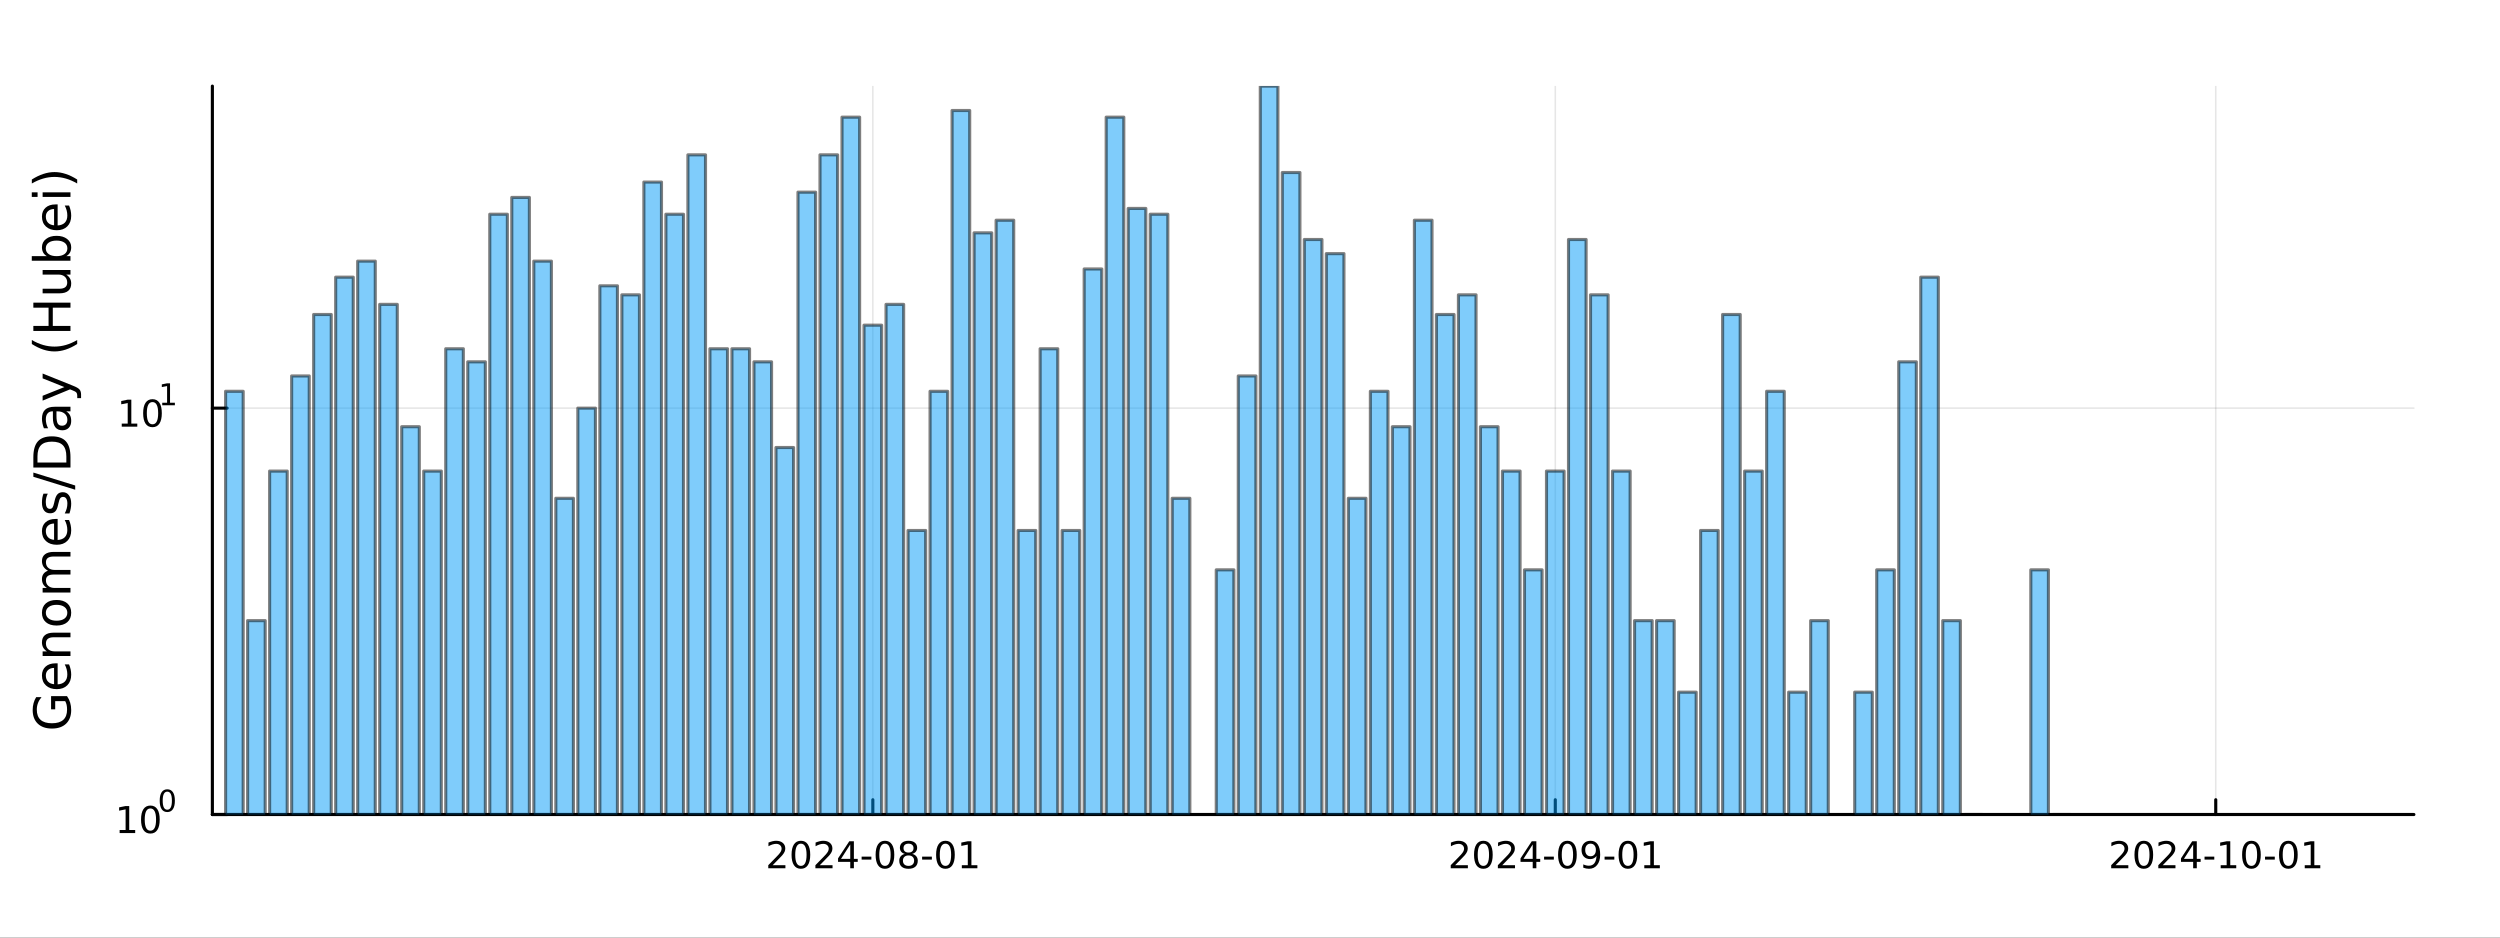 <?xml version="1.0" encoding="utf-8"?>
<svg xmlns="http://www.w3.org/2000/svg" xmlns:xlink="http://www.w3.org/1999/xlink" width="800" height="300" viewBox="0 0 3200 1200">
<rect x="0" y="0" width="3200" height="1200" fill="#333333" stroke="none"/>
<defs>
  <clipPath id="clip170">
    <rect x="0" y="0" width="3200" height="1200"/>
  </clipPath>
</defs>
<path clip-path="url(#clip170)" d="M0 1200 L3200 1200 L3200 0 L0 0  Z" fill="#ffffff" fill-rule="evenodd" fill-opacity="1"/>
<defs>
  <clipPath id="clip171">
    <rect x="640" y="0" width="2241" height="1200"/>
  </clipPath>
</defs>
<path clip-path="url(#clip170)" d="M271.839 1042.58 L3089.76 1042.58 L3089.76 110.236 L271.839 110.236  Z" fill="#ffffff" fill-rule="evenodd" fill-opacity="1"/>
<defs>
  <clipPath id="clip172">
    <rect x="271" y="110" width="2819" height="933"/>
  </clipPath>
</defs>
<polyline clip-path="url(#clip172)" style="stroke:#000000; stroke-linecap:round; stroke-linejoin:round; stroke-width:2; stroke-opacity:0.1; fill:none" points="1117.22,1042.58 1117.22,110.236 "/>
<polyline clip-path="url(#clip172)" style="stroke:#000000; stroke-linecap:round; stroke-linejoin:round; stroke-width:2; stroke-opacity:0.1; fill:none" points="1990.77,1042.58 1990.77,110.236 "/>
<polyline clip-path="url(#clip172)" style="stroke:#000000; stroke-linecap:round; stroke-linejoin:round; stroke-width:2; stroke-opacity:0.1; fill:none" points="2836.15,1042.58 2836.15,110.236 "/>
<polyline clip-path="url(#clip170)" style="stroke:#000000; stroke-linecap:round; stroke-linejoin:round; stroke-width:4; stroke-opacity:1; fill:none" points="271.839,1042.58 3089.76,1042.58 "/>
<polyline clip-path="url(#clip170)" style="stroke:#000000; stroke-linecap:round; stroke-linejoin:round; stroke-width:4; stroke-opacity:1; fill:none" points="1117.22,1042.58 1117.22,1023.68 "/>
<polyline clip-path="url(#clip170)" style="stroke:#000000; stroke-linecap:round; stroke-linejoin:round; stroke-width:4; stroke-opacity:1; fill:none" points="1990.77,1042.58 1990.77,1023.68 "/>
<polyline clip-path="url(#clip170)" style="stroke:#000000; stroke-linecap:round; stroke-linejoin:round; stroke-width:4; stroke-opacity:1; fill:none" points="2836.15,1042.58 2836.15,1023.68 "/>
<path clip-path="url(#clip170)" d="M989.011 1107.44 L1005.33 1107.44 L1005.33 1111.38 L983.386 1111.38 L983.386 1107.44 Q986.048 1104.69 990.632 1100.06 Q995.238 1095.4 996.419 1094.06 Q998.664 1091.54 999.544 1089.8 Q1000.45 1088.04 1000.45 1086.35 Q1000.45 1083.6 998.502 1081.86 Q996.581 1080.13 993.479 1080.13 Q991.28 1080.13 988.826 1080.89 Q986.396 1081.65 983.618 1083.2 L983.618 1078.48 Q986.442 1077.35 988.896 1076.77 Q991.349 1076.19 993.386 1076.19 Q998.757 1076.19 1001.95 1078.88 Q1005.15 1081.56 1005.15 1086.05 Q1005.15 1088.18 1004.34 1090.1 Q1003.55 1092 1001.44 1094.59 Q1000.86 1095.26 997.761 1098.48 Q994.659 1101.68 989.011 1107.44 Z" fill="#000000" fill-rule="nonzero" fill-opacity="1" /><path clip-path="url(#clip170)" d="M1025.15 1079.89 Q1021.53 1079.89 1019.71 1083.46 Q1017.9 1087 1017.9 1094.13 Q1017.9 1101.24 1019.71 1104.8 Q1021.53 1108.34 1025.15 1108.34 Q1028.78 1108.34 1030.59 1104.8 Q1032.41 1101.24 1032.41 1094.13 Q1032.41 1087 1030.59 1083.46 Q1028.78 1079.89 1025.15 1079.89 M1025.15 1076.19 Q1030.96 1076.19 1034.01 1080.8 Q1037.09 1085.38 1037.09 1094.13 Q1037.09 1102.86 1034.01 1107.46 Q1030.96 1112.05 1025.15 1112.05 Q1019.34 1112.05 1016.26 1107.46 Q1013.2 1102.86 1013.2 1094.13 Q1013.2 1085.38 1016.26 1080.8 Q1019.34 1076.19 1025.15 1076.19 Z" fill="#000000" fill-rule="nonzero" fill-opacity="1" /><path clip-path="url(#clip170)" d="M1049.34 1107.44 L1065.65 1107.44 L1065.65 1111.38 L1043.71 1111.38 L1043.71 1107.44 Q1046.37 1104.69 1050.96 1100.06 Q1055.56 1095.4 1056.74 1094.06 Q1058.99 1091.54 1059.87 1089.8 Q1060.77 1088.04 1060.77 1086.35 Q1060.77 1083.6 1058.83 1081.86 Q1056.9 1080.13 1053.8 1080.13 Q1051.6 1080.13 1049.15 1080.89 Q1046.72 1081.65 1043.94 1083.2 L1043.94 1078.48 Q1046.77 1077.35 1049.22 1076.77 Q1051.67 1076.19 1053.71 1076.19 Q1059.08 1076.19 1062.27 1078.88 Q1065.47 1081.56 1065.47 1086.05 Q1065.47 1088.18 1064.66 1090.1 Q1063.87 1092 1061.77 1094.59 Q1061.19 1095.26 1058.08 1098.48 Q1054.98 1101.68 1049.34 1107.44 Z" fill="#000000" fill-rule="nonzero" fill-opacity="1" /><path clip-path="url(#clip170)" d="M1088.32 1080.89 L1076.51 1099.34 L1088.32 1099.34 L1088.32 1080.89 M1087.09 1076.82 L1092.97 1076.82 L1092.97 1099.34 L1097.9 1099.34 L1097.9 1103.23 L1092.97 1103.23 L1092.97 1111.38 L1088.32 1111.38 L1088.32 1103.23 L1072.71 1103.23 L1072.71 1098.71 L1087.09 1076.82 Z" fill="#000000" fill-rule="nonzero" fill-opacity="1" /><path clip-path="url(#clip170)" d="M1102.88 1096.49 L1115.35 1096.49 L1115.35 1100.29 L1102.88 1100.29 L1102.88 1096.49 Z" fill="#000000" fill-rule="nonzero" fill-opacity="1" /><path clip-path="url(#clip170)" d="M1132.74 1079.89 Q1129.13 1079.89 1127.3 1083.46 Q1125.49 1087 1125.49 1094.13 Q1125.49 1101.24 1127.3 1104.8 Q1129.13 1108.34 1132.74 1108.34 Q1136.37 1108.34 1138.18 1104.8 Q1140.01 1101.24 1140.01 1094.13 Q1140.01 1087 1138.18 1083.46 Q1136.37 1079.89 1132.74 1079.89 M1132.74 1076.19 Q1138.55 1076.19 1141.6 1080.8 Q1144.68 1085.38 1144.68 1094.13 Q1144.68 1102.86 1141.6 1107.46 Q1138.55 1112.05 1132.74 1112.05 Q1126.93 1112.05 1123.85 1107.46 Q1120.79 1102.86 1120.79 1094.13 Q1120.79 1085.38 1123.85 1080.8 Q1126.93 1076.19 1132.74 1076.19 Z" fill="#000000" fill-rule="nonzero" fill-opacity="1" /><path clip-path="url(#clip170)" d="M1162.9 1094.96 Q1159.57 1094.96 1157.64 1096.75 Q1155.75 1098.53 1155.75 1101.65 Q1155.75 1104.78 1157.64 1106.56 Q1159.57 1108.34 1162.9 1108.34 Q1166.23 1108.34 1168.15 1106.56 Q1170.08 1104.76 1170.08 1101.65 Q1170.08 1098.53 1168.15 1096.75 Q1166.26 1094.96 1162.9 1094.96 M1158.22 1092.97 Q1155.21 1092.23 1153.52 1090.17 Q1151.86 1088.11 1151.86 1085.15 Q1151.86 1081.01 1154.8 1078.6 Q1157.76 1076.19 1162.9 1076.19 Q1168.06 1076.19 1171 1078.6 Q1173.94 1081.01 1173.94 1085.15 Q1173.94 1088.11 1172.25 1090.17 Q1170.58 1092.23 1167.6 1092.97 Q1170.98 1093.76 1172.85 1096.05 Q1174.75 1098.34 1174.75 1101.65 Q1174.75 1106.68 1171.67 1109.36 Q1168.62 1112.05 1162.9 1112.05 Q1157.18 1112.05 1154.1 1109.36 Q1151.05 1106.68 1151.05 1101.65 Q1151.05 1098.34 1152.95 1096.05 Q1154.84 1093.76 1158.22 1092.97 M1156.51 1085.59 Q1156.51 1088.27 1158.18 1089.78 Q1159.87 1091.28 1162.9 1091.28 Q1165.91 1091.28 1167.6 1089.78 Q1169.31 1088.27 1169.31 1085.59 Q1169.31 1082.9 1167.6 1081.4 Q1165.91 1079.89 1162.9 1079.89 Q1159.87 1079.89 1158.18 1081.4 Q1156.51 1082.9 1156.51 1085.59 Z" fill="#000000" fill-rule="nonzero" fill-opacity="1" /><path clip-path="url(#clip170)" d="M1180.31 1096.49 L1192.78 1096.49 L1192.78 1100.29 L1180.31 1100.29 L1180.31 1096.49 Z" fill="#000000" fill-rule="nonzero" fill-opacity="1" /><path clip-path="url(#clip170)" d="M1210.17 1079.89 Q1206.56 1079.89 1204.73 1083.46 Q1202.92 1087 1202.92 1094.13 Q1202.92 1101.24 1204.73 1104.8 Q1206.56 1108.34 1210.17 1108.34 Q1213.8 1108.34 1215.61 1104.8 Q1217.44 1101.24 1217.44 1094.13 Q1217.44 1087 1215.61 1083.46 Q1213.8 1079.89 1210.17 1079.89 M1210.17 1076.19 Q1215.98 1076.19 1219.03 1080.8 Q1222.11 1085.38 1222.11 1094.13 Q1222.11 1102.86 1219.03 1107.46 Q1215.98 1112.05 1210.17 1112.05 Q1204.36 1112.05 1201.28 1107.46 Q1198.22 1102.86 1198.22 1094.13 Q1198.22 1085.38 1201.28 1080.8 Q1204.36 1076.19 1210.17 1076.19 Z" fill="#000000" fill-rule="nonzero" fill-opacity="1" /><path clip-path="url(#clip170)" d="M1231.14 1107.44 L1238.78 1107.44 L1238.78 1081.07 L1230.47 1082.74 L1230.47 1078.48 L1238.73 1076.82 L1243.41 1076.82 L1243.41 1107.44 L1251.05 1107.44 L1251.05 1111.38 L1231.14 1111.38 L1231.14 1107.44 Z" fill="#000000" fill-rule="nonzero" fill-opacity="1" /><path clip-path="url(#clip170)" d="M1862.57 1107.44 L1878.89 1107.44 L1878.89 1111.38 L1856.94 1111.38 L1856.94 1107.44 Q1859.6 1104.69 1864.19 1100.06 Q1868.79 1095.4 1869.98 1094.06 Q1872.22 1091.54 1873.1 1089.8 Q1874 1088.04 1874 1086.35 Q1874 1083.6 1872.06 1081.86 Q1870.14 1080.13 1867.04 1080.13 Q1864.84 1080.13 1862.38 1080.89 Q1859.95 1081.65 1857.17 1083.2 L1857.17 1078.48 Q1860 1077.35 1862.45 1076.77 Q1864.91 1076.19 1866.94 1076.19 Q1872.31 1076.19 1875.51 1078.88 Q1878.7 1081.56 1878.7 1086.05 Q1878.7 1088.18 1877.89 1090.1 Q1877.1 1092 1875 1094.59 Q1874.42 1095.26 1871.32 1098.48 Q1868.22 1101.68 1862.57 1107.44 Z" fill="#000000" fill-rule="nonzero" fill-opacity="1" /><path clip-path="url(#clip170)" d="M1898.7 1079.89 Q1895.09 1079.89 1893.26 1083.46 Q1891.46 1087 1891.46 1094.13 Q1891.46 1101.24 1893.26 1104.8 Q1895.09 1108.34 1898.7 1108.34 Q1902.34 1108.34 1904.14 1104.8 Q1905.97 1101.24 1905.97 1094.13 Q1905.97 1087 1904.14 1083.46 Q1902.34 1079.89 1898.7 1079.89 M1898.7 1076.19 Q1904.51 1076.19 1907.57 1080.8 Q1910.65 1085.38 1910.65 1094.13 Q1910.65 1102.86 1907.57 1107.46 Q1904.51 1112.05 1898.7 1112.05 Q1892.89 1112.05 1889.81 1107.46 Q1886.76 1102.86 1886.76 1094.13 Q1886.76 1085.38 1889.81 1080.8 Q1892.89 1076.19 1898.7 1076.19 Z" fill="#000000" fill-rule="nonzero" fill-opacity="1" /><path clip-path="url(#clip170)" d="M1922.89 1107.44 L1939.21 1107.44 L1939.21 1111.38 L1917.27 1111.38 L1917.27 1107.44 Q1919.93 1104.69 1924.51 1100.06 Q1929.12 1095.4 1930.3 1094.06 Q1932.54 1091.54 1933.42 1089.8 Q1934.33 1088.04 1934.33 1086.35 Q1934.33 1083.6 1932.38 1081.86 Q1930.46 1080.13 1927.36 1080.13 Q1925.16 1080.13 1922.71 1080.89 Q1920.28 1081.65 1917.5 1083.2 L1917.5 1078.48 Q1920.32 1077.35 1922.78 1076.77 Q1925.23 1076.19 1927.27 1076.19 Q1932.64 1076.19 1935.83 1078.88 Q1939.03 1081.56 1939.03 1086.05 Q1939.03 1088.18 1938.22 1090.1 Q1937.43 1092 1935.32 1094.59 Q1934.74 1095.26 1931.64 1098.48 Q1928.54 1101.68 1922.89 1107.44 Z" fill="#000000" fill-rule="nonzero" fill-opacity="1" /><path clip-path="url(#clip170)" d="M1961.87 1080.89 L1950.07 1099.34 L1961.87 1099.34 L1961.87 1080.89 M1960.65 1076.82 L1966.53 1076.82 L1966.53 1099.34 L1971.46 1099.34 L1971.46 1103.23 L1966.53 1103.23 L1966.53 1111.38 L1961.87 1111.38 L1961.87 1103.23 L1946.27 1103.23 L1946.27 1098.71 L1960.65 1076.82 Z" fill="#000000" fill-rule="nonzero" fill-opacity="1" /><path clip-path="url(#clip170)" d="M1976.43 1096.49 L1988.91 1096.49 L1988.91 1100.29 L1976.43 1100.29 L1976.43 1096.49 Z" fill="#000000" fill-rule="nonzero" fill-opacity="1" /><path clip-path="url(#clip170)" d="M2006.29 1079.89 Q2002.68 1079.89 2000.85 1083.46 Q1999.05 1087 1999.05 1094.13 Q1999.05 1101.24 2000.85 1104.8 Q2002.68 1108.34 2006.29 1108.34 Q2009.93 1108.34 2011.73 1104.8 Q2013.56 1101.24 2013.56 1094.13 Q2013.56 1087 2011.73 1083.46 Q2009.93 1079.89 2006.29 1079.89 M2006.29 1076.19 Q2012.1 1076.19 2015.16 1080.8 Q2018.24 1085.38 2018.24 1094.13 Q2018.24 1102.86 2015.16 1107.46 Q2012.1 1112.05 2006.29 1112.05 Q2000.48 1112.05 1997.41 1107.46 Q1994.35 1102.86 1994.35 1094.13 Q1994.35 1085.38 1997.41 1080.8 Q2000.48 1076.19 2006.29 1076.19 Z" fill="#000000" fill-rule="nonzero" fill-opacity="1" /><path clip-path="url(#clip170)" d="M2026.59 1110.66 L2026.59 1106.4 Q2028.35 1107.23 2030.16 1107.67 Q2031.97 1108.11 2033.7 1108.11 Q2038.33 1108.11 2040.76 1105.01 Q2043.22 1101.89 2043.56 1095.54 Q2042.22 1097.53 2040.16 1098.6 Q2038.1 1099.66 2035.6 1099.66 Q2030.41 1099.66 2027.38 1096.54 Q2024.37 1093.39 2024.37 1087.95 Q2024.37 1082.63 2027.52 1079.41 Q2030.67 1076.19 2035.9 1076.19 Q2041.9 1076.19 2045.04 1080.8 Q2048.22 1085.38 2048.22 1094.13 Q2048.22 1102.3 2044.33 1107.19 Q2040.46 1112.05 2033.91 1112.05 Q2032.15 1112.05 2030.34 1111.7 Q2028.54 1111.35 2026.59 1110.66 M2035.9 1096.01 Q2039.05 1096.01 2040.88 1093.85 Q2042.73 1091.7 2042.73 1087.95 Q2042.73 1084.22 2040.88 1082.07 Q2039.05 1079.89 2035.9 1079.89 Q2032.75 1079.89 2030.9 1082.07 Q2029.07 1084.22 2029.07 1087.95 Q2029.07 1091.7 2030.9 1093.85 Q2032.75 1096.01 2035.9 1096.01 Z" fill="#000000" fill-rule="nonzero" fill-opacity="1" /><path clip-path="url(#clip170)" d="M2053.86 1096.49 L2066.34 1096.49 L2066.34 1100.29 L2053.86 1100.29 L2053.86 1096.49 Z" fill="#000000" fill-rule="nonzero" fill-opacity="1" /><path clip-path="url(#clip170)" d="M2083.72 1079.89 Q2080.11 1079.89 2078.28 1083.46 Q2076.48 1087 2076.48 1094.13 Q2076.48 1101.24 2078.28 1104.8 Q2080.11 1108.34 2083.72 1108.34 Q2087.36 1108.34 2089.16 1104.8 Q2090.99 1101.24 2090.99 1094.13 Q2090.99 1087 2089.16 1083.46 Q2087.36 1079.89 2083.72 1079.89 M2083.72 1076.19 Q2089.53 1076.19 2092.59 1080.8 Q2095.67 1085.38 2095.67 1094.13 Q2095.67 1102.86 2092.59 1107.46 Q2089.53 1112.05 2083.72 1112.05 Q2077.91 1112.05 2074.84 1107.46 Q2071.78 1102.86 2071.78 1094.13 Q2071.78 1085.38 2074.84 1080.8 Q2077.91 1076.19 2083.72 1076.19 Z" fill="#000000" fill-rule="nonzero" fill-opacity="1" /><path clip-path="url(#clip170)" d="M2104.7 1107.44 L2112.34 1107.44 L2112.34 1081.07 L2104.02 1082.74 L2104.02 1078.48 L2112.29 1076.82 L2116.96 1076.82 L2116.96 1107.44 L2124.6 1107.44 L2124.6 1111.38 L2104.7 1111.38 L2104.7 1107.44 Z" fill="#000000" fill-rule="nonzero" fill-opacity="1" /><path clip-path="url(#clip170)" d="M2707.95 1107.44 L2724.26 1107.44 L2724.26 1111.38 L2702.32 1111.38 L2702.32 1107.44 Q2704.98 1104.69 2709.57 1100.06 Q2714.17 1095.4 2715.35 1094.06 Q2717.6 1091.54 2718.48 1089.8 Q2719.38 1088.04 2719.38 1086.35 Q2719.38 1083.6 2717.44 1081.86 Q2715.51 1080.13 2712.41 1080.13 Q2710.21 1080.13 2707.76 1080.89 Q2705.33 1081.65 2702.55 1083.2 L2702.55 1078.48 Q2705.38 1077.35 2707.83 1076.77 Q2710.28 1076.19 2712.32 1076.19 Q2717.69 1076.19 2720.88 1078.88 Q2724.08 1081.56 2724.08 1086.05 Q2724.08 1088.18 2723.27 1090.1 Q2722.48 1092 2720.38 1094.59 Q2719.8 1095.26 2716.7 1098.48 Q2713.59 1101.68 2707.95 1107.44 Z" fill="#000000" fill-rule="nonzero" fill-opacity="1" /><path clip-path="url(#clip170)" d="M2744.08 1079.89 Q2740.47 1079.89 2738.64 1083.46 Q2736.83 1087 2736.83 1094.13 Q2736.83 1101.24 2738.64 1104.8 Q2740.47 1108.34 2744.08 1108.34 Q2747.71 1108.34 2749.52 1104.8 Q2751.35 1101.24 2751.35 1094.13 Q2751.35 1087 2749.52 1083.46 Q2747.71 1079.89 2744.08 1079.89 M2744.08 1076.19 Q2749.89 1076.19 2752.94 1080.8 Q2756.02 1085.38 2756.02 1094.13 Q2756.02 1102.86 2752.94 1107.46 Q2749.89 1112.05 2744.08 1112.05 Q2738.27 1112.05 2735.19 1107.46 Q2732.13 1102.86 2732.13 1094.13 Q2732.13 1085.38 2735.19 1080.8 Q2738.27 1076.19 2744.08 1076.19 Z" fill="#000000" fill-rule="nonzero" fill-opacity="1" /><path clip-path="url(#clip170)" d="M2768.27 1107.44 L2784.59 1107.44 L2784.59 1111.38 L2762.64 1111.38 L2762.64 1107.44 Q2765.31 1104.69 2769.89 1100.06 Q2774.5 1095.4 2775.68 1094.06 Q2777.92 1091.54 2778.8 1089.8 Q2779.7 1088.04 2779.7 1086.35 Q2779.7 1083.6 2777.76 1081.86 Q2775.84 1080.13 2772.74 1080.13 Q2770.54 1080.13 2768.08 1080.89 Q2765.65 1081.65 2762.88 1083.2 L2762.88 1078.48 Q2765.7 1077.35 2768.15 1076.77 Q2770.61 1076.19 2772.64 1076.19 Q2778.01 1076.19 2781.21 1078.88 Q2784.4 1081.56 2784.4 1086.05 Q2784.4 1088.18 2783.59 1090.1 Q2782.81 1092 2780.7 1094.59 Q2780.12 1095.26 2777.02 1098.48 Q2773.92 1101.68 2768.27 1107.44 Z" fill="#000000" fill-rule="nonzero" fill-opacity="1" /><path clip-path="url(#clip170)" d="M2807.25 1080.89 L2795.44 1099.34 L2807.25 1099.34 L2807.25 1080.89 M2806.02 1076.82 L2811.9 1076.82 L2811.9 1099.34 L2816.83 1099.34 L2816.83 1103.23 L2811.9 1103.23 L2811.9 1111.38 L2807.25 1111.38 L2807.25 1103.23 L2791.65 1103.23 L2791.65 1098.71 L2806.02 1076.82 Z" fill="#000000" fill-rule="nonzero" fill-opacity="1" /><path clip-path="url(#clip170)" d="M2821.81 1096.49 L2834.29 1096.49 L2834.29 1100.29 L2821.81 1100.29 L2821.81 1096.49 Z" fill="#000000" fill-rule="nonzero" fill-opacity="1" /><path clip-path="url(#clip170)" d="M2842.48 1107.44 L2850.12 1107.44 L2850.12 1081.07 L2841.81 1082.74 L2841.81 1078.48 L2850.07 1076.82 L2854.75 1076.82 L2854.75 1107.44 L2862.39 1107.44 L2862.39 1111.38 L2842.48 1111.38 L2842.48 1107.44 Z" fill="#000000" fill-rule="nonzero" fill-opacity="1" /><path clip-path="url(#clip170)" d="M2881.83 1079.89 Q2878.22 1079.89 2876.39 1083.46 Q2874.59 1087 2874.59 1094.13 Q2874.59 1101.24 2876.39 1104.8 Q2878.22 1108.34 2881.83 1108.34 Q2885.47 1108.34 2887.27 1104.8 Q2889.1 1101.24 2889.1 1094.13 Q2889.1 1087 2887.27 1083.46 Q2885.47 1079.89 2881.83 1079.89 M2881.83 1076.19 Q2887.64 1076.19 2890.7 1080.8 Q2893.78 1085.38 2893.78 1094.13 Q2893.78 1102.86 2890.7 1107.46 Q2887.64 1112.05 2881.83 1112.05 Q2876.02 1112.05 2872.94 1107.46 Q2869.89 1102.86 2869.89 1094.13 Q2869.89 1085.38 2872.94 1080.8 Q2876.02 1076.19 2881.83 1076.19 Z" fill="#000000" fill-rule="nonzero" fill-opacity="1" /><path clip-path="url(#clip170)" d="M2899.24 1096.49 L2911.72 1096.49 L2911.72 1100.29 L2899.24 1100.29 L2899.24 1096.49 Z" fill="#000000" fill-rule="nonzero" fill-opacity="1" /><path clip-path="url(#clip170)" d="M2929.1 1079.89 Q2925.49 1079.89 2923.66 1083.46 Q2921.86 1087 2921.86 1094.13 Q2921.86 1101.24 2923.66 1104.8 Q2925.49 1108.34 2929.1 1108.34 Q2932.74 1108.34 2934.54 1104.8 Q2936.37 1101.24 2936.37 1094.13 Q2936.37 1087 2934.54 1083.46 Q2932.74 1079.89 2929.1 1079.89 M2929.1 1076.19 Q2934.91 1076.19 2937.97 1080.8 Q2941.05 1085.38 2941.05 1094.13 Q2941.05 1102.86 2937.97 1107.46 Q2934.91 1112.05 2929.1 1112.05 Q2923.29 1112.05 2920.21 1107.46 Q2917.16 1102.86 2917.16 1094.13 Q2917.16 1085.38 2920.21 1080.8 Q2923.29 1076.19 2929.1 1076.19 Z" fill="#000000" fill-rule="nonzero" fill-opacity="1" /><path clip-path="url(#clip170)" d="M2950.07 1107.44 L2957.71 1107.44 L2957.71 1081.07 L2949.4 1082.74 L2949.4 1078.48 L2957.67 1076.82 L2962.34 1076.82 L2962.34 1107.44 L2969.98 1107.44 L2969.98 1111.38 L2950.07 1111.38 L2950.07 1107.44 Z" fill="#000000" fill-rule="nonzero" fill-opacity="1" /><polyline clip-path="url(#clip172)" style="stroke:#000000; stroke-linecap:round; stroke-linejoin:round; stroke-width:2; stroke-opacity:0.1; fill:none" points="271.839,1042.58 3089.76,1042.58 "/>
<polyline clip-path="url(#clip172)" style="stroke:#000000; stroke-linecap:round; stroke-linejoin:round; stroke-width:2; stroke-opacity:0.1; fill:none" points="271.839,522.411 3089.76,522.411 "/>
<polyline clip-path="url(#clip170)" style="stroke:#000000; stroke-linecap:round; stroke-linejoin:round; stroke-width:4; stroke-opacity:1; fill:none" points="271.839,1042.58 271.839,110.236 "/>
<polyline clip-path="url(#clip170)" style="stroke:#000000; stroke-linecap:round; stroke-linejoin:round; stroke-width:4; stroke-opacity:1; fill:none" points="271.839,1042.58 290.737,1042.58 "/>
<polyline clip-path="url(#clip170)" style="stroke:#000000; stroke-linecap:round; stroke-linejoin:round; stroke-width:4; stroke-opacity:1; fill:none" points="271.839,522.411 290.737,522.411 "/>
<path clip-path="url(#clip170)" d="M153.134 1062.37 L160.772 1062.37 L160.772 1036 L152.462 1037.67 L152.462 1033.41 L160.726 1031.74 L165.402 1031.74 L165.402 1062.37 L173.041 1062.37 L173.041 1066.3 L153.134 1066.3 L153.134 1062.37 Z" fill="#000000" fill-rule="nonzero" fill-opacity="1" /><path clip-path="url(#clip170)" d="M192.485 1034.82 Q188.874 1034.82 187.045 1038.39 Q185.24 1041.93 185.24 1049.06 Q185.24 1056.16 187.045 1059.73 Q188.874 1063.27 192.485 1063.27 Q196.119 1063.27 197.925 1059.73 Q199.754 1056.16 199.754 1049.06 Q199.754 1041.93 197.925 1038.39 Q196.119 1034.82 192.485 1034.82 M192.485 1031.12 Q198.295 1031.12 201.351 1035.72 Q204.43 1040.31 204.43 1049.06 Q204.43 1057.78 201.351 1062.39 Q198.295 1066.97 192.485 1066.97 Q186.675 1066.97 183.596 1062.39 Q180.541 1057.78 180.541 1049.06 Q180.541 1040.31 183.596 1035.72 Q186.675 1031.12 192.485 1031.12 Z" fill="#000000" fill-rule="nonzero" fill-opacity="1" /><path clip-path="url(#clip170)" d="M214.134 1013.31 Q211.2 1013.31 209.715 1016.21 Q208.248 1019.09 208.248 1024.88 Q208.248 1030.66 209.715 1033.55 Q211.2 1036.43 214.134 1036.43 Q217.087 1036.43 218.554 1033.55 Q220.04 1030.66 220.04 1024.88 Q220.04 1019.09 218.554 1016.21 Q217.087 1013.31 214.134 1013.31 M214.134 1010.31 Q218.855 1010.31 221.338 1014.05 Q223.839 1017.77 223.839 1024.88 Q223.839 1031.97 221.338 1035.71 Q218.855 1039.44 214.134 1039.44 Q209.414 1039.44 206.912 1035.71 Q204.43 1031.97 204.43 1024.88 Q204.43 1017.77 206.912 1014.05 Q209.414 1010.31 214.134 1010.31 Z" fill="#000000" fill-rule="nonzero" fill-opacity="1" /><path clip-path="url(#clip170)" d="M155.823 542.203 L163.462 542.203 L163.462 515.838 L155.152 517.504 L155.152 513.245 L163.416 511.578 L168.092 511.578 L168.092 542.203 L175.73 542.203 L175.73 546.138 L155.823 546.138 L155.823 542.203 Z" fill="#000000" fill-rule="nonzero" fill-opacity="1" /><path clip-path="url(#clip170)" d="M195.175 514.657 Q191.564 514.657 189.735 518.222 Q187.929 521.763 187.929 528.893 Q187.929 535.999 189.735 539.564 Q191.564 543.106 195.175 543.106 Q198.809 543.106 200.615 539.564 Q202.443 535.999 202.443 528.893 Q202.443 521.763 200.615 518.222 Q198.809 514.657 195.175 514.657 M195.175 510.953 Q200.985 510.953 204.04 515.56 Q207.119 520.143 207.119 528.893 Q207.119 537.62 204.04 542.226 Q200.985 546.81 195.175 546.81 Q189.365 546.81 186.286 542.226 Q183.23 537.62 183.23 528.893 Q183.23 520.143 186.286 515.56 Q189.365 510.953 195.175 510.953 Z" fill="#000000" fill-rule="nonzero" fill-opacity="1" /><path clip-path="url(#clip170)" d="M207.665 515.531 L213.871 515.531 L213.871 494.109 L207.119 495.463 L207.119 492.002 L213.833 490.648 L217.633 490.648 L217.633 515.531 L223.839 515.531 L223.839 518.728 L207.665 518.728 L207.665 515.531 Z" fill="#000000" fill-rule="nonzero" fill-opacity="1" /><path clip-path="url(#clip170)" d="M83.427 897.413 L70.664 897.413 L70.664 907.916 L65.38 907.916 L65.38 891.047 L85.782 891.047 Q88.424 894.771 89.793 899.259 Q91.129 903.747 91.129 908.839 Q91.129 919.979 84.636 926.281 Q78.111 932.551 66.494 932.551 Q54.845 932.551 48.352 926.281 Q41.827 919.979 41.827 908.839 Q41.827 904.192 42.973 900.023 Q44.119 895.821 46.347 892.288 L53.19 892.288 Q50.166 895.853 48.638 899.863 Q47.11 903.874 47.11 908.298 Q47.11 917.019 51.98 921.411 Q56.85 925.772 66.494 925.772 Q76.106 925.772 80.976 921.411 Q85.846 917.019 85.846 908.298 Q85.846 904.892 85.273 902.219 Q84.668 899.545 83.427 897.413 Z" fill="#000000" fill-rule="nonzero" fill-opacity="1" /><path clip-path="url(#clip170)" d="M70.918 849.065 L73.783 849.065 L73.783 875.992 Q79.83 875.61 83.013 872.364 Q86.164 869.085 86.164 863.261 Q86.164 859.887 85.337 856.736 Q84.509 853.553 82.854 850.434 L88.392 850.434 Q89.729 853.585 90.429 856.895 Q91.129 860.205 91.129 863.611 Q91.129 872.141 86.164 877.138 Q81.199 882.103 72.732 882.103 Q63.98 882.103 58.855 877.393 Q53.699 872.65 53.699 864.629 Q53.699 857.436 58.346 853.266 Q62.961 849.065 70.918 849.065 M69.2 854.922 Q64.393 854.985 61.529 857.627 Q58.664 860.237 58.664 864.566 Q58.664 869.467 61.433 872.427 Q64.202 875.355 69.231 875.801 L69.2 854.922 Z" fill="#000000" fill-rule="nonzero" fill-opacity="1" /><path clip-path="url(#clip170)" d="M68.69 809.821 L90.206 809.821 L90.206 815.677 L68.881 815.677 Q63.82 815.677 61.306 817.65 Q58.791 819.624 58.791 823.57 Q58.791 828.313 61.815 831.05 Q64.839 833.787 70.059 833.787 L90.206 833.787 L90.206 839.676 L54.558 839.676 L54.558 833.787 L60.096 833.787 Q56.882 831.687 55.29 828.854 Q53.699 825.989 53.699 822.265 Q53.699 816.123 57.518 812.972 Q61.306 809.821 68.69 809.821 Z" fill="#000000" fill-rule="nonzero" fill-opacity="1" /><path clip-path="url(#clip170)" d="M58.664 784.326 Q58.664 789.036 62.356 791.774 Q66.017 794.511 72.414 794.511 Q78.812 794.511 82.504 791.806 Q86.164 789.068 86.164 784.326 Q86.164 779.647 82.472 776.91 Q78.78 774.173 72.414 774.173 Q66.08 774.173 62.388 776.91 Q58.664 779.647 58.664 784.326 M53.699 784.326 Q53.699 776.687 58.664 772.327 Q63.63 767.966 72.414 767.966 Q81.167 767.966 86.164 772.327 Q91.129 776.687 91.129 784.326 Q91.129 791.997 86.164 796.357 Q81.167 800.686 72.414 800.686 Q63.63 800.686 58.664 796.357 Q53.699 791.997 53.699 784.326 Z" fill="#000000" fill-rule="nonzero" fill-opacity="1" /><path clip-path="url(#clip170)" d="M61.401 730.504 Q57.455 728.308 55.577 725.252 Q53.699 722.197 53.699 718.059 Q53.699 712.489 57.614 709.465 Q61.497 706.441 68.69 706.441 L90.206 706.441 L90.206 712.33 L68.881 712.33 Q63.757 712.33 61.274 714.144 Q58.791 715.958 58.791 719.682 Q58.791 724.234 61.815 726.875 Q64.839 729.517 70.059 729.517 L90.206 729.517 L90.206 735.405 L68.881 735.405 Q63.725 735.405 61.274 737.22 Q58.791 739.034 58.791 742.821 Q58.791 747.309 61.847 749.951 Q64.871 752.593 70.059 752.593 L90.206 752.593 L90.206 758.481 L54.558 758.481 L54.558 752.593 L60.096 752.593 Q56.818 750.588 55.259 747.787 Q53.699 744.986 53.699 741.135 Q53.699 737.251 55.672 734.546 Q57.646 731.809 61.401 730.504 Z" fill="#000000" fill-rule="nonzero" fill-opacity="1" /><path clip-path="url(#clip170)" d="M70.918 664.269 L73.783 664.269 L73.783 691.196 Q79.83 690.814 83.013 687.567 Q86.164 684.289 86.164 678.464 Q86.164 675.09 85.337 671.939 Q84.509 668.756 82.854 665.637 L88.392 665.637 Q89.729 668.788 90.429 672.098 Q91.129 675.409 91.129 678.814 Q91.129 687.344 86.164 692.341 Q81.199 697.307 72.732 697.307 Q63.98 697.307 58.855 692.596 Q53.699 687.854 53.699 679.833 Q53.699 672.64 58.346 668.47 Q62.961 664.269 70.918 664.269 M69.2 670.125 Q64.393 670.189 61.529 672.831 Q58.664 675.44 58.664 679.769 Q58.664 684.671 61.433 687.631 Q64.202 690.559 69.231 691.005 L69.2 670.125 Z" fill="#000000" fill-rule="nonzero" fill-opacity="1" /><path clip-path="url(#clip170)" d="M55.609 631.931 L61.147 631.931 Q59.874 634.413 59.237 637.087 Q58.601 639.761 58.601 642.625 Q58.601 646.986 59.937 649.182 Q61.274 651.346 63.948 651.346 Q65.985 651.346 67.162 649.787 Q68.308 648.227 69.359 643.516 L69.804 641.511 Q71.141 635.273 73.592 632.663 Q76.011 630.021 80.371 630.021 Q85.337 630.021 88.233 633.968 Q91.129 637.883 91.129 644.758 Q91.129 647.622 90.556 650.742 Q90.015 653.829 88.901 657.266 L82.854 657.266 Q84.541 654.02 85.4 650.869 Q86.228 647.718 86.228 644.63 Q86.228 640.493 84.827 638.265 Q83.395 636.037 80.817 636.037 Q78.43 636.037 77.157 637.66 Q75.883 639.251 74.706 644.694 L74.228 646.731 Q73.082 652.174 70.727 654.593 Q68.34 657.012 64.202 657.012 Q59.173 657.012 56.436 653.447 Q53.699 649.882 53.699 643.325 Q53.699 640.079 54.176 637.214 Q54.654 634.35 55.609 631.931 Z" fill="#000000" fill-rule="nonzero" fill-opacity="1" /><path clip-path="url(#clip170)" d="M42.686 610.287 L42.686 604.877 L96.254 621.427 L96.254 626.838 L42.686 610.287 Z" fill="#000000" fill-rule="nonzero" fill-opacity="1" /><path clip-path="url(#clip170)" d="M47.97 592.05 L84.923 592.05 L84.923 584.284 Q84.923 574.449 80.467 569.897 Q76.011 565.314 66.398 565.314 Q56.85 565.314 52.426 569.897 Q47.97 574.449 47.97 584.284 L47.97 592.05 M42.686 598.479 L42.686 585.27 Q42.686 571.457 48.447 564.995 Q54.176 558.534 66.398 558.534 Q78.684 558.534 84.445 565.027 Q90.206 571.52 90.206 585.27 L90.206 598.479 L42.686 598.479 Z" fill="#000000" fill-rule="nonzero" fill-opacity="1" /><path clip-path="url(#clip170)" d="M72.287 532.339 Q72.287 539.437 73.91 542.174 Q75.533 544.912 79.448 544.912 Q82.567 544.912 84.413 542.875 Q86.228 540.806 86.228 537.273 Q86.228 532.403 82.79 529.475 Q79.321 526.515 73.592 526.515 L72.287 526.515 L72.287 532.339 M69.868 520.658 L90.206 520.658 L90.206 526.515 L84.795 526.515 Q88.042 528.52 89.602 531.512 Q91.129 534.504 91.129 538.832 Q91.129 544.307 88.074 547.553 Q84.986 550.768 79.83 550.768 Q73.815 550.768 70.759 546.758 Q67.704 542.715 67.704 534.727 L67.704 526.515 L67.131 526.515 Q63.088 526.515 60.892 529.188 Q58.664 531.83 58.664 536.636 Q58.664 539.692 59.396 542.588 Q60.128 545.485 61.592 548.158 L56.182 548.158 Q54.94 544.943 54.336 541.92 Q53.699 538.896 53.699 536.031 Q53.699 528.297 57.709 524.478 Q61.72 520.658 69.868 520.658 Z" fill="#000000" fill-rule="nonzero" fill-opacity="1" /><path clip-path="url(#clip170)" d="M93.516 493.763 Q99.882 496.246 101.824 498.601 Q103.765 500.956 103.765 504.903 L103.765 509.582 L98.864 509.582 L98.864 506.144 Q98.864 503.726 97.718 502.389 Q96.572 501.052 92.307 499.429 L89.633 498.378 L54.558 512.797 L54.558 506.59 L82.44 495.45 L54.558 484.31 L54.558 478.104 L93.516 493.763 Z" fill="#000000" fill-rule="nonzero" fill-opacity="1" /><path clip-path="url(#clip170)" d="M40.745 435.231 Q48.065 439.496 55.227 441.564 Q62.388 443.633 69.74 443.633 Q77.093 443.633 84.318 441.564 Q91.511 439.464 98.8 435.231 L98.8 440.323 Q91.32 445.097 84.095 447.485 Q76.87 449.84 69.74 449.84 Q62.643 449.84 55.45 447.485 Q48.256 445.129 40.745 440.323 L40.745 435.231 Z" fill="#000000" fill-rule="nonzero" fill-opacity="1" /><path clip-path="url(#clip170)" d="M42.686 423.613 L42.686 417.184 L62.165 417.184 L62.165 393.822 L42.686 393.822 L42.686 387.392 L90.206 387.392 L90.206 393.822 L67.576 393.822 L67.576 417.184 L90.206 417.184 L90.206 423.613 L42.686 423.613 Z" fill="#000000" fill-rule="nonzero" fill-opacity="1" /><path clip-path="url(#clip170)" d="M76.138 375.457 L54.558 375.457 L54.558 369.6 L75.915 369.6 Q80.976 369.6 83.522 367.627 Q86.037 365.653 86.037 361.707 Q86.037 356.964 83.013 354.227 Q79.989 351.458 74.769 351.458 L54.558 351.458 L54.558 345.601 L90.206 345.601 L90.206 351.458 L84.732 351.458 Q87.978 353.59 89.57 356.423 Q91.129 359.224 91.129 362.948 Q91.129 369.091 87.31 372.274 Q83.49 375.457 76.138 375.457 M53.699 360.72 L53.699 360.72 Z" fill="#000000" fill-rule="nonzero" fill-opacity="1" /><path clip-path="url(#clip170)" d="M72.414 307.948 Q65.953 307.948 62.293 310.622 Q58.601 313.264 58.601 317.911 Q58.601 322.558 62.293 325.231 Q65.953 327.873 72.414 327.873 Q78.875 327.873 82.567 325.231 Q86.228 322.558 86.228 317.911 Q86.228 313.264 82.567 310.622 Q78.875 307.948 72.414 307.948 M59.969 327.873 Q56.786 326.027 55.259 323.226 Q53.699 320.393 53.699 316.478 Q53.699 309.985 58.855 305.943 Q64.011 301.869 72.414 301.869 Q80.817 301.869 85.973 305.943 Q91.129 309.985 91.129 316.478 Q91.129 320.393 89.602 323.226 Q88.042 326.027 84.859 327.873 L90.206 327.873 L90.206 333.761 L40.681 333.761 L40.681 327.873 L59.969 327.873 Z" fill="#000000" fill-rule="nonzero" fill-opacity="1" /><path clip-path="url(#clip170)" d="M70.918 261.67 L73.783 261.67 L73.783 288.596 Q79.83 288.215 83.013 284.968 Q86.164 281.69 86.164 275.865 Q86.164 272.491 85.337 269.34 Q84.509 266.157 82.854 263.038 L88.392 263.038 Q89.729 266.189 90.429 269.499 Q91.129 272.81 91.129 276.215 Q91.129 284.745 86.164 289.742 Q81.199 294.708 72.732 294.708 Q63.98 294.708 58.855 289.997 Q53.699 285.254 53.699 277.234 Q53.699 270.04 58.346 265.871 Q62.961 261.67 70.918 261.67 M69.2 267.526 Q64.393 267.59 61.529 270.231 Q58.664 272.841 58.664 277.17 Q58.664 282.072 61.433 285.032 Q64.202 287.96 69.231 288.406 L69.2 267.526 Z" fill="#000000" fill-rule="nonzero" fill-opacity="1" /><path clip-path="url(#clip170)" d="M54.558 252.057 L54.558 246.201 L90.206 246.201 L90.206 252.057 L54.558 252.057 M40.681 252.057 L40.681 246.201 L48.097 246.201 L48.097 252.057 L40.681 252.057 Z" fill="#000000" fill-rule="nonzero" fill-opacity="1" /><path clip-path="url(#clip170)" d="M40.745 234.87 L40.745 229.777 Q48.256 225.003 55.45 222.648 Q62.643 220.261 69.74 220.261 Q76.87 220.261 84.095 222.648 Q91.32 225.003 98.8 229.777 L98.8 234.87 Q91.511 230.637 84.318 228.568 Q77.093 226.467 69.74 226.467 Q62.388 226.467 55.227 228.568 Q48.065 230.637 40.745 234.87 Z" fill="#000000" fill-rule="nonzero" fill-opacity="1" /><path clip-path="url(#clip172)" d="M288.747 500.88 L288.747 1042.58 L311.29 1042.58 L311.29 500.88 L288.747 500.88 L288.747 500.88  Z" fill="#009af9" fill-rule="evenodd" fill-opacity="0.5"/>
<polyline clip-path="url(#clip172)" style="stroke:#000000; stroke-linecap:round; stroke-linejoin:round; stroke-width:4; stroke-opacity:0.5; fill:none" points="288.747,500.88 288.747,1042.58 311.29,1042.58 311.29,500.88 288.747,500.88 "/>
<path clip-path="url(#clip172)" d="M316.926 794.394 L316.926 1042.58 L339.469 1042.58 L339.469 794.394 L316.926 794.394 L316.926 794.394  Z" fill="#009af9" fill-rule="evenodd" fill-opacity="0.5"/>
<polyline clip-path="url(#clip172)" style="stroke:#000000; stroke-linecap:round; stroke-linejoin:round; stroke-width:4; stroke-opacity:0.5; fill:none" points="316.926,794.394 316.926,1042.58 339.469,1042.58 339.469,794.394 316.926,794.394 "/>
<path clip-path="url(#clip172)" d="M345.105 602.985 L345.105 1042.58 L367.649 1042.58 L367.649 602.985 L345.105 602.985 L345.105 602.985  Z" fill="#009af9" fill-rule="evenodd" fill-opacity="0.5"/>
<polyline clip-path="url(#clip172)" style="stroke:#000000; stroke-linecap:round; stroke-linejoin:round; stroke-width:4; stroke-opacity:0.5; fill:none" points="345.105,602.985 345.105,1042.58 367.649,1042.58 367.649,602.985 345.105,602.985 "/>
<path clip-path="url(#clip172)" d="M373.285 481.223 L373.285 1042.58 L395.828 1042.58 L395.828 481.223 L373.285 481.223 L373.285 481.223  Z" fill="#009af9" fill-rule="evenodd" fill-opacity="0.5"/>
<polyline clip-path="url(#clip172)" style="stroke:#000000; stroke-linecap:round; stroke-linejoin:round; stroke-width:4; stroke-opacity:0.5; fill:none" points="373.285,481.223 373.285,1042.58 395.828,1042.58 395.828,481.223 373.285,481.223 "/>
<path clip-path="url(#clip172)" d="M401.464 402.539 L401.464 1042.58 L424.007 1042.58 L424.007 402.539 L401.464 402.539 L401.464 402.539  Z" fill="#009af9" fill-rule="evenodd" fill-opacity="0.5"/>
<polyline clip-path="url(#clip172)" style="stroke:#000000; stroke-linecap:round; stroke-linejoin:round; stroke-width:4; stroke-opacity:0.5; fill:none" points="401.464,402.539 401.464,1042.58 424.007,1042.58 424.007,402.539 401.464,402.539 "/>
<path clip-path="url(#clip172)" d="M429.643 354.803 L429.643 1042.58 L452.186 1042.58 L452.186 354.803 L429.643 354.803 L429.643 354.803  Z" fill="#009af9" fill-rule="evenodd" fill-opacity="0.5"/>
<polyline clip-path="url(#clip172)" style="stroke:#000000; stroke-linecap:round; stroke-linejoin:round; stroke-width:4; stroke-opacity:0.5; fill:none" points="429.643,354.803 429.643,1042.58 452.186,1042.58 452.186,354.803 429.643,354.803 "/>
<path clip-path="url(#clip172)" d="M457.822 334.253 L457.822 1042.58 L480.366 1042.58 L480.366 334.253 L457.822 334.253 L457.822 334.253  Z" fill="#009af9" fill-rule="evenodd" fill-opacity="0.5"/>
<polyline clip-path="url(#clip172)" style="stroke:#000000; stroke-linecap:round; stroke-linejoin:round; stroke-width:4; stroke-opacity:0.5; fill:none" points="457.822,334.253 457.822,1042.58 480.366,1042.58 480.366,334.253 457.822,334.253 "/>
<path clip-path="url(#clip172)" d="M486.001 389.627 L486.001 1042.58 L508.545 1042.58 L508.545 389.627 L486.001 389.627 L486.001 389.627  Z" fill="#009af9" fill-rule="evenodd" fill-opacity="0.5"/>
<polyline clip-path="url(#clip172)" style="stroke:#000000; stroke-linecap:round; stroke-linejoin:round; stroke-width:4; stroke-opacity:0.5; fill:none" points="486.001,389.627 486.001,1042.58 508.545,1042.58 508.545,389.627 486.001,389.627 "/>
<path clip-path="url(#clip172)" d="M514.181 546.212 L514.181 1042.58 L536.724 1042.58 L536.724 546.212 L514.181 546.212 L514.181 546.212  Z" fill="#009af9" fill-rule="evenodd" fill-opacity="0.5"/>
<polyline clip-path="url(#clip172)" style="stroke:#000000; stroke-linecap:round; stroke-linejoin:round; stroke-width:4; stroke-opacity:0.5; fill:none" points="514.181,546.212 514.181,1042.58 536.724,1042.58 536.724,546.212 514.181,546.212 "/>
<path clip-path="url(#clip172)" d="M542.36 602.985 L542.36 1042.58 L564.903 1042.58 L564.903 602.985 L542.36 602.985 L542.36 602.985  Z" fill="#009af9" fill-rule="evenodd" fill-opacity="0.5"/>
<polyline clip-path="url(#clip172)" style="stroke:#000000; stroke-linecap:round; stroke-linejoin:round; stroke-width:4; stroke-opacity:0.5; fill:none" points="542.36,602.985 542.36,1042.58 564.903,1042.58 564.903,602.985 542.36,602.985 "/>
<path clip-path="url(#clip172)" d="M570.539 446.4 L570.539 1042.58 L593.083 1042.58 L593.083 446.4 L570.539 446.4 L570.539 446.4  Z" fill="#009af9" fill-rule="evenodd" fill-opacity="0.5"/>
<polyline clip-path="url(#clip172)" style="stroke:#000000; stroke-linecap:round; stroke-linejoin:round; stroke-width:4; stroke-opacity:0.5; fill:none" points="570.539,446.4 570.539,1042.58 593.083,1042.58 593.083,446.4 570.539,446.4 "/>
<path clip-path="url(#clip172)" d="M598.718 463.141 L598.718 1042.58 L621.262 1042.58 L621.262 463.141 L598.718 463.141 L598.718 463.141  Z" fill="#009af9" fill-rule="evenodd" fill-opacity="0.5"/>
<polyline clip-path="url(#clip172)" style="stroke:#000000; stroke-linecap:round; stroke-linejoin:round; stroke-width:4; stroke-opacity:0.5; fill:none" points="598.718,463.141 598.718,1042.58 621.262,1042.58 621.262,463.141 598.718,463.141 "/>
<path clip-path="url(#clip172)" d="M626.898 274.229 L626.898 1042.58 L649.441 1042.58 L649.441 274.229 L626.898 274.229 L626.898 274.229  Z" fill="#009af9" fill-rule="evenodd" fill-opacity="0.5"/>
<polyline clip-path="url(#clip172)" style="stroke:#000000; stroke-linecap:round; stroke-linejoin:round; stroke-width:4; stroke-opacity:0.5; fill:none" points="626.898,274.229 626.898,1042.58 649.441,1042.58 649.441,274.229 626.898,274.229 "/>
<path clip-path="url(#clip172)" d="M655.077 252.698 L655.077 1042.58 L677.62 1042.58 L677.62 252.698 L655.077 252.698 L655.077 252.698  Z" fill="#009af9" fill-rule="evenodd" fill-opacity="0.5"/>
<polyline clip-path="url(#clip172)" style="stroke:#000000; stroke-linecap:round; stroke-linejoin:round; stroke-width:4; stroke-opacity:0.5; fill:none" points="655.077,252.698 655.077,1042.58 677.62,1042.58 677.62,252.698 655.077,252.698 "/>
<path clip-path="url(#clip172)" d="M683.256 334.253 L683.256 1042.58 L705.8 1042.58 L705.8 334.253 L683.256 334.253 L683.256 334.253  Z" fill="#009af9" fill-rule="evenodd" fill-opacity="0.5"/>
<polyline clip-path="url(#clip172)" style="stroke:#000000; stroke-linecap:round; stroke-linejoin:round; stroke-width:4; stroke-opacity:0.5; fill:none" points="683.256,334.253 683.256,1042.58 705.8,1042.58 705.8,334.253 683.256,334.253 "/>
<path clip-path="url(#clip172)" d="M711.435 637.809 L711.435 1042.58 L733.979 1042.58 L733.979 637.809 L711.435 637.809 L711.435 637.809  Z" fill="#009af9" fill-rule="evenodd" fill-opacity="0.5"/>
<polyline clip-path="url(#clip172)" style="stroke:#000000; stroke-linecap:round; stroke-linejoin:round; stroke-width:4; stroke-opacity:0.5; fill:none" points="711.435,637.809 711.435,1042.58 733.979,1042.58 733.979,637.809 711.435,637.809 "/>
<path clip-path="url(#clip172)" d="M739.615 522.411 L739.615 1042.58 L762.158 1042.58 L762.158 522.411 L739.615 522.411 L739.615 522.411  Z" fill="#009af9" fill-rule="evenodd" fill-opacity="0.5"/>
<polyline clip-path="url(#clip172)" style="stroke:#000000; stroke-linecap:round; stroke-linejoin:round; stroke-width:4; stroke-opacity:0.5; fill:none" points="739.615,522.411 739.615,1042.58 762.158,1042.58 762.158,522.411 739.615,522.411 "/>
<path clip-path="url(#clip172)" d="M767.794 365.825 L767.794 1042.58 L790.337 1042.58 L790.337 365.825 L767.794 365.825 L767.794 365.825  Z" fill="#009af9" fill-rule="evenodd" fill-opacity="0.5"/>
<polyline clip-path="url(#clip172)" style="stroke:#000000; stroke-linecap:round; stroke-linejoin:round; stroke-width:4; stroke-opacity:0.5; fill:none" points="767.794,365.825 767.794,1042.58 790.337,1042.58 790.337,365.825 767.794,365.825 "/>
<path clip-path="url(#clip172)" d="M795.973 377.413 L795.973 1042.58 L818.517 1042.58 L818.517 377.413 L795.973 377.413 L795.973 377.413  Z" fill="#009af9" fill-rule="evenodd" fill-opacity="0.5"/>
<polyline clip-path="url(#clip172)" style="stroke:#000000; stroke-linecap:round; stroke-linejoin:round; stroke-width:4; stroke-opacity:0.5; fill:none" points="795.973,377.413 795.973,1042.58 818.517,1042.58 818.517,377.413 795.973,377.413 "/>
<path clip-path="url(#clip172)" d="M824.152 233.042 L824.152 1042.58 L846.696 1042.58 L846.696 233.042 L824.152 233.042 L824.152 233.042  Z" fill="#009af9" fill-rule="evenodd" fill-opacity="0.5"/>
<polyline clip-path="url(#clip172)" style="stroke:#000000; stroke-linecap:round; stroke-linejoin:round; stroke-width:4; stroke-opacity:0.5; fill:none" points="824.152,233.042 824.152,1042.58 846.696,1042.58 846.696,233.042 824.152,233.042 "/>
<path clip-path="url(#clip172)" d="M852.332 274.229 L852.332 1042.58 L874.875 1042.58 L874.875 274.229 L852.332 274.229 L852.332 274.229  Z" fill="#009af9" fill-rule="evenodd" fill-opacity="0.5"/>
<polyline clip-path="url(#clip172)" style="stroke:#000000; stroke-linecap:round; stroke-linejoin:round; stroke-width:4; stroke-opacity:0.5; fill:none" points="852.332,274.229 852.332,1042.58 874.875,1042.58 874.875,274.229 852.332,274.229 "/>
<path clip-path="url(#clip172)" d="M880.511 198.218 L880.511 1042.58 L903.054 1042.58 L903.054 198.218 L880.511 198.218 L880.511 198.218  Z" fill="#009af9" fill-rule="evenodd" fill-opacity="0.5"/>
<polyline clip-path="url(#clip172)" style="stroke:#000000; stroke-linecap:round; stroke-linejoin:round; stroke-width:4; stroke-opacity:0.5; fill:none" points="880.511,198.218 880.511,1042.58 903.054,1042.58 903.054,198.218 880.511,198.218 "/>
<path clip-path="url(#clip172)" d="M908.69 446.4 L908.69 1042.58 L931.234 1042.58 L931.234 446.4 L908.69 446.4 L908.69 446.4  Z" fill="#009af9" fill-rule="evenodd" fill-opacity="0.5"/>
<polyline clip-path="url(#clip172)" style="stroke:#000000; stroke-linecap:round; stroke-linejoin:round; stroke-width:4; stroke-opacity:0.5; fill:none" points="908.69,446.4 908.69,1042.58 931.234,1042.58 931.234,446.4 908.69,446.4 "/>
<path clip-path="url(#clip172)" d="M936.869 446.4 L936.869 1042.58 L959.413 1042.58 L959.413 446.4 L936.869 446.4 L936.869 446.4  Z" fill="#009af9" fill-rule="evenodd" fill-opacity="0.5"/>
<polyline clip-path="url(#clip172)" style="stroke:#000000; stroke-linecap:round; stroke-linejoin:round; stroke-width:4; stroke-opacity:0.5; fill:none" points="936.869,446.4 936.869,1042.58 959.413,1042.58 959.413,446.4 936.869,446.4 "/>
<path clip-path="url(#clip172)" d="M965.049 463.141 L965.049 1042.58 L987.592 1042.58 L987.592 463.141 L965.049 463.141 L965.049 463.141  Z" fill="#009af9" fill-rule="evenodd" fill-opacity="0.5"/>
<polyline clip-path="url(#clip172)" style="stroke:#000000; stroke-linecap:round; stroke-linejoin:round; stroke-width:4; stroke-opacity:0.5; fill:none" points="965.049,463.141 965.049,1042.58 987.592,1042.58 987.592,463.141 965.049,463.141 "/>
<path clip-path="url(#clip172)" d="M993.228 572.82 L993.228 1042.58 L1015.77 1042.58 L1015.77 572.82 L993.228 572.82 L993.228 572.82  Z" fill="#009af9" fill-rule="evenodd" fill-opacity="0.5"/>
<polyline clip-path="url(#clip172)" style="stroke:#000000; stroke-linecap:round; stroke-linejoin:round; stroke-width:4; stroke-opacity:0.5; fill:none" points="993.228,572.82 993.228,1042.58 1015.77,1042.58 1015.77,572.82 993.228,572.82 "/>
<path clip-path="url(#clip172)" d="M1021.41 245.954 L1021.41 1042.58 L1043.95 1042.58 L1043.95 245.954 L1021.41 245.954 L1021.41 245.954  Z" fill="#009af9" fill-rule="evenodd" fill-opacity="0.5"/>
<polyline clip-path="url(#clip172)" style="stroke:#000000; stroke-linecap:round; stroke-linejoin:round; stroke-width:4; stroke-opacity:0.5; fill:none" points="1021.41,245.954 1021.41,1042.58 1043.95,1042.58 1043.95,245.954 1021.41,245.954 "/>
<path clip-path="url(#clip172)" d="M1049.59 198.218 L1049.59 1042.58 L1072.13 1042.58 L1072.13 198.218 L1049.59 198.218 L1049.59 198.218  Z" fill="#009af9" fill-rule="evenodd" fill-opacity="0.5"/>
<polyline clip-path="url(#clip172)" style="stroke:#000000; stroke-linecap:round; stroke-linejoin:round; stroke-width:4; stroke-opacity:0.5; fill:none" points="1049.59,198.218 1049.59,1042.58 1072.13,1042.58 1072.13,198.218 1049.59,198.218 "/>
<path clip-path="url(#clip172)" d="M1077.77 149.971 L1077.77 1042.58 L1100.31 1042.58 L1100.31 149.971 L1077.77 149.971 L1077.77 149.971  Z" fill="#009af9" fill-rule="evenodd" fill-opacity="0.5"/>
<polyline clip-path="url(#clip172)" style="stroke:#000000; stroke-linecap:round; stroke-linejoin:round; stroke-width:4; stroke-opacity:0.5; fill:none" points="1077.77,149.971 1077.77,1042.58 1100.31,1042.58 1100.31,149.971 1077.77,149.971 "/>
<path clip-path="url(#clip172)" d="M1105.94 416.235 L1105.94 1042.58 L1128.49 1042.58 L1128.49 416.235 L1105.94 416.235 L1105.94 416.235  Z" fill="#009af9" fill-rule="evenodd" fill-opacity="0.5"/>
<polyline clip-path="url(#clip172)" style="stroke:#000000; stroke-linecap:round; stroke-linejoin:round; stroke-width:4; stroke-opacity:0.5; fill:none" points="1105.94,416.235 1105.94,1042.58 1128.49,1042.58 1128.49,416.235 1105.94,416.235 "/>
<path clip-path="url(#clip172)" d="M1134.12 389.627 L1134.12 1042.58 L1156.67 1042.58 L1156.67 389.627 L1134.12 389.627 L1134.12 389.627  Z" fill="#009af9" fill-rule="evenodd" fill-opacity="0.5"/>
<polyline clip-path="url(#clip172)" style="stroke:#000000; stroke-linecap:round; stroke-linejoin:round; stroke-width:4; stroke-opacity:0.5; fill:none" points="1134.12,389.627 1134.12,1042.58 1156.67,1042.58 1156.67,389.627 1134.12,389.627 "/>
<path clip-path="url(#clip172)" d="M1162.3 678.996 L1162.3 1042.58 L1184.85 1042.58 L1184.85 678.996 L1162.3 678.996 L1162.3 678.996  Z" fill="#009af9" fill-rule="evenodd" fill-opacity="0.5"/>
<polyline clip-path="url(#clip172)" style="stroke:#000000; stroke-linecap:round; stroke-linejoin:round; stroke-width:4; stroke-opacity:0.5; fill:none" points="1162.3,678.996 1162.3,1042.58 1184.85,1042.58 1184.85,678.996 1162.3,678.996 "/>
<path clip-path="url(#clip172)" d="M1190.48 500.88 L1190.48 1042.58 L1213.03 1042.58 L1213.03 500.88 L1190.48 500.88 L1190.48 500.88  Z" fill="#009af9" fill-rule="evenodd" fill-opacity="0.5"/>
<polyline clip-path="url(#clip172)" style="stroke:#000000; stroke-linecap:round; stroke-linejoin:round; stroke-width:4; stroke-opacity:0.5; fill:none" points="1190.48,500.88 1190.48,1042.58 1213.03,1042.58 1213.03,500.88 1190.48,500.88 "/>
<path clip-path="url(#clip172)" d="M1218.66 141.445 L1218.66 1042.58 L1241.21 1042.58 L1241.21 141.445 L1218.66 141.445 L1218.66 141.445  Z" fill="#009af9" fill-rule="evenodd" fill-opacity="0.5"/>
<polyline clip-path="url(#clip172)" style="stroke:#000000; stroke-linecap:round; stroke-linejoin:round; stroke-width:4; stroke-opacity:0.5; fill:none" points="1218.66,141.445 1218.66,1042.58 1241.21,1042.58 1241.21,141.445 1218.66,141.445 "/>
<path clip-path="url(#clip172)" d="M1246.84 298.03 L1246.84 1042.58 L1269.38 1042.58 L1269.38 298.03 L1246.84 298.03 L1246.84 298.03  Z" fill="#009af9" fill-rule="evenodd" fill-opacity="0.5"/>
<polyline clip-path="url(#clip172)" style="stroke:#000000; stroke-linecap:round; stroke-linejoin:round; stroke-width:4; stroke-opacity:0.5; fill:none" points="1246.84,298.03 1246.84,1042.58 1269.38,1042.58 1269.38,298.03 1246.84,298.03 "/>
<path clip-path="url(#clip172)" d="M1275.02 281.887 L1275.02 1042.58 L1297.56 1042.58 L1297.56 281.887 L1275.02 281.887 L1275.02 281.887  Z" fill="#009af9" fill-rule="evenodd" fill-opacity="0.5"/>
<polyline clip-path="url(#clip172)" style="stroke:#000000; stroke-linecap:round; stroke-linejoin:round; stroke-width:4; stroke-opacity:0.5; fill:none" points="1275.02,281.887 1275.02,1042.58 1297.56,1042.58 1297.56,281.887 1275.02,281.887 "/>
<path clip-path="url(#clip172)" d="M1303.2 678.996 L1303.2 1042.58 L1325.74 1042.58 L1325.74 678.996 L1303.2 678.996 L1303.2 678.996  Z" fill="#009af9" fill-rule="evenodd" fill-opacity="0.5"/>
<polyline clip-path="url(#clip172)" style="stroke:#000000; stroke-linecap:round; stroke-linejoin:round; stroke-width:4; stroke-opacity:0.5; fill:none" points="1303.2,678.996 1303.2,1042.58 1325.74,1042.58 1325.74,678.996 1303.2,678.996 "/>
<path clip-path="url(#clip172)" d="M1331.38 446.4 L1331.38 1042.58 L1353.92 1042.58 L1353.92 446.4 L1331.38 446.4 L1331.38 446.4  Z" fill="#009af9" fill-rule="evenodd" fill-opacity="0.5"/>
<polyline clip-path="url(#clip172)" style="stroke:#000000; stroke-linecap:round; stroke-linejoin:round; stroke-width:4; stroke-opacity:0.5; fill:none" points="1331.38,446.4 1331.38,1042.58 1353.92,1042.58 1353.92,446.4 1331.38,446.4 "/>
<path clip-path="url(#clip172)" d="M1359.56 678.996 L1359.56 1042.58 L1382.1 1042.58 L1382.1 678.996 L1359.56 678.996 L1359.56 678.996  Z" fill="#009af9" fill-rule="evenodd" fill-opacity="0.5"/>
<polyline clip-path="url(#clip172)" style="stroke:#000000; stroke-linecap:round; stroke-linejoin:round; stroke-width:4; stroke-opacity:0.5; fill:none" points="1359.56,678.996 1359.56,1042.58 1382.1,1042.58 1382.1,678.996 1359.56,678.996 "/>
<path clip-path="url(#clip172)" d="M1387.74 344.294 L1387.74 1042.58 L1410.28 1042.58 L1410.28 344.294 L1387.74 344.294 L1387.74 344.294  Z" fill="#009af9" fill-rule="evenodd" fill-opacity="0.5"/>
<polyline clip-path="url(#clip172)" style="stroke:#000000; stroke-linecap:round; stroke-linejoin:round; stroke-width:4; stroke-opacity:0.5; fill:none" points="1387.74,344.294 1387.74,1042.58 1410.28,1042.58 1410.28,344.294 1387.74,344.294 "/>
<path clip-path="url(#clip172)" d="M1415.92 149.971 L1415.92 1042.58 L1438.46 1042.58 L1438.46 149.971 L1415.92 149.971 L1415.92 149.971  Z" fill="#009af9" fill-rule="evenodd" fill-opacity="0.5"/>
<polyline clip-path="url(#clip172)" style="stroke:#000000; stroke-linecap:round; stroke-linejoin:round; stroke-width:4; stroke-opacity:0.5; fill:none" points="1415.92,149.971 1415.92,1042.58 1438.46,1042.58 1438.46,149.971 1415.92,149.971 "/>
<path clip-path="url(#clip172)" d="M1444.1 266.822 L1444.1 1042.58 L1466.64 1042.58 L1466.64 266.822 L1444.1 266.822 L1444.1 266.822  Z" fill="#009af9" fill-rule="evenodd" fill-opacity="0.5"/>
<polyline clip-path="url(#clip172)" style="stroke:#000000; stroke-linecap:round; stroke-linejoin:round; stroke-width:4; stroke-opacity:0.5; fill:none" points="1444.1,266.822 1444.1,1042.58 1466.64,1042.58 1466.64,266.822 1444.1,266.822 "/>
<path clip-path="url(#clip172)" d="M1472.28 274.229 L1472.28 1042.58 L1494.82 1042.58 L1494.82 274.229 L1472.28 274.229 L1472.28 274.229  Z" fill="#009af9" fill-rule="evenodd" fill-opacity="0.5"/>
<polyline clip-path="url(#clip172)" style="stroke:#000000; stroke-linecap:round; stroke-linejoin:round; stroke-width:4; stroke-opacity:0.5; fill:none" points="1472.28,274.229 1472.28,1042.58 1494.82,1042.58 1494.82,274.229 1472.28,274.229 "/>
<path clip-path="url(#clip172)" d="M1500.45 637.809 L1500.45 1042.58 L1523 1042.58 L1523 637.809 L1500.45 637.809 L1500.45 637.809  Z" fill="#009af9" fill-rule="evenodd" fill-opacity="0.5"/>
<polyline clip-path="url(#clip172)" style="stroke:#000000; stroke-linecap:round; stroke-linejoin:round; stroke-width:4; stroke-opacity:0.5; fill:none" points="1500.45,637.809 1500.45,1042.58 1523,1042.58 1523,637.809 1500.45,637.809 "/>
<path clip-path="url(#clip172)" d="M1556.81 729.405 L1556.81 1042.58 L1579.36 1042.58 L1579.36 729.405 L1556.81 729.405 L1556.81 729.405  Z" fill="#009af9" fill-rule="evenodd" fill-opacity="0.5"/>
<polyline clip-path="url(#clip172)" style="stroke:#000000; stroke-linecap:round; stroke-linejoin:round; stroke-width:4; stroke-opacity:0.5; fill:none" points="1556.81,729.405 1556.81,1042.58 1579.36,1042.58 1579.36,729.405 1556.81,729.405 "/>
<path clip-path="url(#clip172)" d="M1584.99 481.223 L1584.99 1042.58 L1607.54 1042.58 L1607.54 481.223 L1584.99 481.223 L1584.99 481.223  Z" fill="#009af9" fill-rule="evenodd" fill-opacity="0.5"/>
<polyline clip-path="url(#clip172)" style="stroke:#000000; stroke-linecap:round; stroke-linejoin:round; stroke-width:4; stroke-opacity:0.5; fill:none" points="1584.99,481.223 1584.99,1042.58 1607.54,1042.58 1607.54,481.223 1584.99,481.223 "/>
<path clip-path="url(#clip172)" d="M1613.17 110.236 L1613.17 1042.58 L1635.71 1042.58 L1635.71 110.236 L1613.17 110.236 L1613.17 110.236  Z" fill="#009af9" fill-rule="evenodd" fill-opacity="0.5"/>
<polyline clip-path="url(#clip172)" style="stroke:#000000; stroke-linecap:round; stroke-linejoin:round; stroke-width:4; stroke-opacity:0.5; fill:none" points="1613.17,110.236 1613.17,1042.58 1635.71,1042.58 1635.71,110.236 1613.17,110.236 "/>
<path clip-path="url(#clip172)" d="M1641.35 220.828 L1641.35 1042.58 L1663.89 1042.58 L1663.89 220.828 L1641.35 220.828 L1641.35 220.828  Z" fill="#009af9" fill-rule="evenodd" fill-opacity="0.5"/>
<polyline clip-path="url(#clip172)" style="stroke:#000000; stroke-linecap:round; stroke-linejoin:round; stroke-width:4; stroke-opacity:0.5; fill:none" points="1641.35,220.828 1641.35,1042.58 1663.89,1042.58 1663.89,220.828 1641.35,220.828 "/>
<path clip-path="url(#clip172)" d="M1669.53 306.556 L1669.53 1042.58 L1692.07 1042.58 L1692.07 306.556 L1669.53 306.556 L1669.53 306.556  Z" fill="#009af9" fill-rule="evenodd" fill-opacity="0.5"/>
<polyline clip-path="url(#clip172)" style="stroke:#000000; stroke-linecap:round; stroke-linejoin:round; stroke-width:4; stroke-opacity:0.5; fill:none" points="1669.53,306.556 1669.53,1042.58 1692.07,1042.58 1692.07,306.556 1669.53,306.556 "/>
<path clip-path="url(#clip172)" d="M1697.71 324.638 L1697.71 1042.58 L1720.25 1042.58 L1720.25 324.638 L1697.71 324.638 L1697.71 324.638  Z" fill="#009af9" fill-rule="evenodd" fill-opacity="0.5"/>
<polyline clip-path="url(#clip172)" style="stroke:#000000; stroke-linecap:round; stroke-linejoin:round; stroke-width:4; stroke-opacity:0.5; fill:none" points="1697.71,324.638 1697.71,1042.58 1720.25,1042.58 1720.25,324.638 1697.71,324.638 "/>
<path clip-path="url(#clip172)" d="M1725.89 637.809 L1725.89 1042.58 L1748.43 1042.58 L1748.43 637.809 L1725.89 637.809 L1725.89 637.809  Z" fill="#009af9" fill-rule="evenodd" fill-opacity="0.5"/>
<polyline clip-path="url(#clip172)" style="stroke:#000000; stroke-linecap:round; stroke-linejoin:round; stroke-width:4; stroke-opacity:0.5; fill:none" points="1725.89,637.809 1725.89,1042.58 1748.43,1042.58 1748.43,637.809 1725.89,637.809 "/>
<path clip-path="url(#clip172)" d="M1754.07 500.88 L1754.07 1042.58 L1776.61 1042.58 L1776.61 500.88 L1754.07 500.88 L1754.07 500.88  Z" fill="#009af9" fill-rule="evenodd" fill-opacity="0.5"/>
<polyline clip-path="url(#clip172)" style="stroke:#000000; stroke-linecap:round; stroke-linejoin:round; stroke-width:4; stroke-opacity:0.5; fill:none" points="1754.07,500.88 1754.07,1042.58 1776.61,1042.58 1776.61,500.88 1754.07,500.88 "/>
<path clip-path="url(#clip172)" d="M1782.25 546.212 L1782.25 1042.58 L1804.79 1042.58 L1804.79 546.212 L1782.25 546.212 L1782.25 546.212  Z" fill="#009af9" fill-rule="evenodd" fill-opacity="0.5"/>
<polyline clip-path="url(#clip172)" style="stroke:#000000; stroke-linecap:round; stroke-linejoin:round; stroke-width:4; stroke-opacity:0.5; fill:none" points="1782.25,546.212 1782.25,1042.58 1804.79,1042.58 1804.79,546.212 1782.25,546.212 "/>
<path clip-path="url(#clip172)" d="M1810.43 281.887 L1810.43 1042.58 L1832.97 1042.58 L1832.97 281.887 L1810.43 281.887 L1810.43 281.887  Z" fill="#009af9" fill-rule="evenodd" fill-opacity="0.5"/>
<polyline clip-path="url(#clip172)" style="stroke:#000000; stroke-linecap:round; stroke-linejoin:round; stroke-width:4; stroke-opacity:0.5; fill:none" points="1810.43,281.887 1810.43,1042.58 1832.97,1042.58 1832.97,281.887 1810.43,281.887 "/>
<path clip-path="url(#clip172)" d="M1838.61 402.539 L1838.61 1042.58 L1861.15 1042.58 L1861.15 402.539 L1838.61 402.539 L1838.61 402.539  Z" fill="#009af9" fill-rule="evenodd" fill-opacity="0.5"/>
<polyline clip-path="url(#clip172)" style="stroke:#000000; stroke-linecap:round; stroke-linejoin:round; stroke-width:4; stroke-opacity:0.5; fill:none" points="1838.61,402.539 1838.61,1042.58 1861.15,1042.58 1861.15,402.539 1838.61,402.539 "/>
<path clip-path="url(#clip172)" d="M1866.78 377.413 L1866.78 1042.58 L1889.33 1042.58 L1889.33 377.413 L1866.78 377.413 L1866.78 377.413  Z" fill="#009af9" fill-rule="evenodd" fill-opacity="0.5"/>
<polyline clip-path="url(#clip172)" style="stroke:#000000; stroke-linecap:round; stroke-linejoin:round; stroke-width:4; stroke-opacity:0.5; fill:none" points="1866.78,377.413 1866.78,1042.58 1889.33,1042.58 1889.33,377.413 1866.78,377.413 "/>
<path clip-path="url(#clip172)" d="M1894.96 546.212 L1894.96 1042.58 L1917.51 1042.58 L1917.51 546.212 L1894.96 546.212 L1894.96 546.212  Z" fill="#009af9" fill-rule="evenodd" fill-opacity="0.5"/>
<polyline clip-path="url(#clip172)" style="stroke:#000000; stroke-linecap:round; stroke-linejoin:round; stroke-width:4; stroke-opacity:0.5; fill:none" points="1894.96,546.212 1894.96,1042.58 1917.51,1042.58 1917.51,546.212 1894.96,546.212 "/>
<path clip-path="url(#clip172)" d="M1923.14 602.985 L1923.14 1042.58 L1945.69 1042.58 L1945.69 602.985 L1923.14 602.985 L1923.14 602.985  Z" fill="#009af9" fill-rule="evenodd" fill-opacity="0.5"/>
<polyline clip-path="url(#clip172)" style="stroke:#000000; stroke-linecap:round; stroke-linejoin:round; stroke-width:4; stroke-opacity:0.5; fill:none" points="1923.14,602.985 1923.14,1042.58 1945.69,1042.58 1945.69,602.985 1923.14,602.985 "/>
<path clip-path="url(#clip172)" d="M1951.32 729.405 L1951.32 1042.58 L1973.87 1042.58 L1973.87 729.405 L1951.32 729.405 L1951.32 729.405  Z" fill="#009af9" fill-rule="evenodd" fill-opacity="0.5"/>
<polyline clip-path="url(#clip172)" style="stroke:#000000; stroke-linecap:round; stroke-linejoin:round; stroke-width:4; stroke-opacity:0.5; fill:none" points="1951.32,729.405 1951.32,1042.58 1973.87,1042.58 1973.87,729.405 1951.32,729.405 "/>
<path clip-path="url(#clip172)" d="M1979.5 602.985 L1979.5 1042.58 L2002.04 1042.58 L2002.04 602.985 L1979.5 602.985 L1979.5 602.985  Z" fill="#009af9" fill-rule="evenodd" fill-opacity="0.5"/>
<polyline clip-path="url(#clip172)" style="stroke:#000000; stroke-linecap:round; stroke-linejoin:round; stroke-width:4; stroke-opacity:0.5; fill:none" points="1979.5,602.985 1979.5,1042.58 2002.04,1042.58 2002.04,602.985 1979.5,602.985 "/>
<path clip-path="url(#clip172)" d="M2007.68 306.556 L2007.68 1042.58 L2030.22 1042.58 L2030.22 306.556 L2007.68 306.556 L2007.68 306.556  Z" fill="#009af9" fill-rule="evenodd" fill-opacity="0.5"/>
<polyline clip-path="url(#clip172)" style="stroke:#000000; stroke-linecap:round; stroke-linejoin:round; stroke-width:4; stroke-opacity:0.5; fill:none" points="2007.68,306.556 2007.68,1042.58 2030.22,1042.58 2030.22,306.556 2007.68,306.556 "/>
<path clip-path="url(#clip172)" d="M2035.86 377.413 L2035.86 1042.58 L2058.4 1042.58 L2058.4 377.413 L2035.86 377.413 L2035.86 377.413  Z" fill="#009af9" fill-rule="evenodd" fill-opacity="0.5"/>
<polyline clip-path="url(#clip172)" style="stroke:#000000; stroke-linecap:round; stroke-linejoin:round; stroke-width:4; stroke-opacity:0.5; fill:none" points="2035.86,377.413 2035.86,1042.58 2058.4,1042.58 2058.4,377.413 2035.86,377.413 "/>
<path clip-path="url(#clip172)" d="M2064.04 602.985 L2064.04 1042.58 L2086.58 1042.58 L2086.58 602.985 L2064.04 602.985 L2064.04 602.985  Z" fill="#009af9" fill-rule="evenodd" fill-opacity="0.5"/>
<polyline clip-path="url(#clip172)" style="stroke:#000000; stroke-linecap:round; stroke-linejoin:round; stroke-width:4; stroke-opacity:0.5; fill:none" points="2064.04,602.985 2064.04,1042.58 2086.58,1042.58 2086.58,602.985 2064.04,602.985 "/>
<path clip-path="url(#clip172)" d="M2092.22 794.394 L2092.22 1042.58 L2114.76 1042.58 L2114.76 794.394 L2092.22 794.394 L2092.22 794.394  Z" fill="#009af9" fill-rule="evenodd" fill-opacity="0.5"/>
<polyline clip-path="url(#clip172)" style="stroke:#000000; stroke-linecap:round; stroke-linejoin:round; stroke-width:4; stroke-opacity:0.5; fill:none" points="2092.22,794.394 2092.22,1042.58 2114.76,1042.58 2114.76,794.394 2092.22,794.394 "/>
<path clip-path="url(#clip172)" d="M2120.4 794.394 L2120.4 1042.58 L2142.94 1042.58 L2142.94 794.394 L2120.4 794.394 L2120.4 794.394  Z" fill="#009af9" fill-rule="evenodd" fill-opacity="0.5"/>
<polyline clip-path="url(#clip172)" style="stroke:#000000; stroke-linecap:round; stroke-linejoin:round; stroke-width:4; stroke-opacity:0.5; fill:none" points="2120.4,794.394 2120.4,1042.58 2142.94,1042.58 2142.94,794.394 2120.4,794.394 "/>
<path clip-path="url(#clip172)" d="M2148.58 885.99 L2148.58 1042.58 L2171.12 1042.58 L2171.12 885.99 L2148.58 885.99 L2148.58 885.99  Z" fill="#009af9" fill-rule="evenodd" fill-opacity="0.5"/>
<polyline clip-path="url(#clip172)" style="stroke:#000000; stroke-linecap:round; stroke-linejoin:round; stroke-width:4; stroke-opacity:0.5; fill:none" points="2148.58,885.99 2148.58,1042.58 2171.12,1042.58 2171.12,885.99 2148.58,885.99 "/>
<path clip-path="url(#clip172)" d="M2176.76 678.996 L2176.76 1042.58 L2199.3 1042.58 L2199.3 678.996 L2176.76 678.996 L2176.76 678.996  Z" fill="#009af9" fill-rule="evenodd" fill-opacity="0.5"/>
<polyline clip-path="url(#clip172)" style="stroke:#000000; stroke-linecap:round; stroke-linejoin:round; stroke-width:4; stroke-opacity:0.5; fill:none" points="2176.76,678.996 2176.76,1042.58 2199.3,1042.58 2199.3,678.996 2176.76,678.996 "/>
<path clip-path="url(#clip172)" d="M2204.94 402.539 L2204.94 1042.58 L2227.48 1042.58 L2227.48 402.539 L2204.94 402.539 L2204.94 402.539  Z" fill="#009af9" fill-rule="evenodd" fill-opacity="0.5"/>
<polyline clip-path="url(#clip172)" style="stroke:#000000; stroke-linecap:round; stroke-linejoin:round; stroke-width:4; stroke-opacity:0.5; fill:none" points="2204.94,402.539 2204.94,1042.58 2227.48,1042.58 2227.48,402.539 2204.94,402.539 "/>
<path clip-path="url(#clip172)" d="M2233.11 602.985 L2233.11 1042.58 L2255.66 1042.58 L2255.66 602.985 L2233.11 602.985 L2233.11 602.985  Z" fill="#009af9" fill-rule="evenodd" fill-opacity="0.5"/>
<polyline clip-path="url(#clip172)" style="stroke:#000000; stroke-linecap:round; stroke-linejoin:round; stroke-width:4; stroke-opacity:0.5; fill:none" points="2233.11,602.985 2233.11,1042.58 2255.66,1042.58 2255.66,602.985 2233.11,602.985 "/>
<path clip-path="url(#clip172)" d="M2261.29 500.88 L2261.29 1042.58 L2283.84 1042.58 L2283.84 500.88 L2261.29 500.88 L2261.29 500.88  Z" fill="#009af9" fill-rule="evenodd" fill-opacity="0.5"/>
<polyline clip-path="url(#clip172)" style="stroke:#000000; stroke-linecap:round; stroke-linejoin:round; stroke-width:4; stroke-opacity:0.5; fill:none" points="2261.29,500.88 2261.29,1042.58 2283.84,1042.58 2283.84,500.88 2261.29,500.88 "/>
<path clip-path="url(#clip172)" d="M2289.47 885.99 L2289.47 1042.58 L2312.02 1042.58 L2312.02 885.99 L2289.47 885.99 L2289.47 885.99  Z" fill="#009af9" fill-rule="evenodd" fill-opacity="0.5"/>
<polyline clip-path="url(#clip172)" style="stroke:#000000; stroke-linecap:round; stroke-linejoin:round; stroke-width:4; stroke-opacity:0.5; fill:none" points="2289.47,885.99 2289.47,1042.58 2312.02,1042.58 2312.02,885.99 2289.47,885.99 "/>
<path clip-path="url(#clip172)" d="M2317.65 794.394 L2317.65 1042.58 L2340.2 1042.58 L2340.2 794.394 L2317.65 794.394 L2317.65 794.394  Z" fill="#009af9" fill-rule="evenodd" fill-opacity="0.5"/>
<polyline clip-path="url(#clip172)" style="stroke:#000000; stroke-linecap:round; stroke-linejoin:round; stroke-width:4; stroke-opacity:0.5; fill:none" points="2317.65,794.394 2317.65,1042.58 2340.2,1042.58 2340.2,794.394 2317.65,794.394 "/>
<path clip-path="url(#clip172)" d="M2374.01 885.99 L2374.01 1042.58 L2396.55 1042.58 L2396.55 885.99 L2374.01 885.99 L2374.01 885.99  Z" fill="#009af9" fill-rule="evenodd" fill-opacity="0.5"/>
<polyline clip-path="url(#clip172)" style="stroke:#000000; stroke-linecap:round; stroke-linejoin:round; stroke-width:4; stroke-opacity:0.5; fill:none" points="2374.01,885.99 2374.01,1042.58 2396.55,1042.58 2396.55,885.99 2374.01,885.99 "/>
<path clip-path="url(#clip172)" d="M2402.19 729.405 L2402.19 1042.58 L2424.73 1042.58 L2424.73 729.405 L2402.19 729.405 L2402.19 729.405  Z" fill="#009af9" fill-rule="evenodd" fill-opacity="0.5"/>
<polyline clip-path="url(#clip172)" style="stroke:#000000; stroke-linecap:round; stroke-linejoin:round; stroke-width:4; stroke-opacity:0.5; fill:none" points="2402.19,729.405 2402.19,1042.58 2424.73,1042.58 2424.73,729.405 2402.19,729.405 "/>
<path clip-path="url(#clip172)" d="M2430.37 463.141 L2430.37 1042.58 L2452.91 1042.58 L2452.91 463.141 L2430.37 463.141 L2430.37 463.141  Z" fill="#009af9" fill-rule="evenodd" fill-opacity="0.5"/>
<polyline clip-path="url(#clip172)" style="stroke:#000000; stroke-linecap:round; stroke-linejoin:round; stroke-width:4; stroke-opacity:0.5; fill:none" points="2430.37,463.141 2430.37,1042.58 2452.91,1042.58 2452.91,463.141 2430.37,463.141 "/>
<path clip-path="url(#clip172)" d="M2458.55 354.803 L2458.55 1042.58 L2481.09 1042.58 L2481.09 354.803 L2458.55 354.803 L2458.55 354.803  Z" fill="#009af9" fill-rule="evenodd" fill-opacity="0.5"/>
<polyline clip-path="url(#clip172)" style="stroke:#000000; stroke-linecap:round; stroke-linejoin:round; stroke-width:4; stroke-opacity:0.5; fill:none" points="2458.55,354.803 2458.55,1042.58 2481.09,1042.58 2481.09,354.803 2458.55,354.803 "/>
<path clip-path="url(#clip172)" d="M2486.73 794.394 L2486.73 1042.58 L2509.27 1042.58 L2509.27 794.394 L2486.73 794.394 L2486.73 794.394  Z" fill="#009af9" fill-rule="evenodd" fill-opacity="0.5"/>
<polyline clip-path="url(#clip172)" style="stroke:#000000; stroke-linecap:round; stroke-linejoin:round; stroke-width:4; stroke-opacity:0.5; fill:none" points="2486.73,794.394 2486.73,1042.58 2509.27,1042.58 2509.27,794.394 2486.73,794.394 "/>
<path clip-path="url(#clip172)" d="M2514.91 1042.58 L2514.91 1042.58 L2537.45 1042.58 L2537.45 1042.58 L2514.91 1042.58 L2514.91 1042.58  Z" fill="#009af9" fill-rule="evenodd" fill-opacity="0.5"/>
<polyline clip-path="url(#clip172)" style="stroke:#000000; stroke-linecap:round; stroke-linejoin:round; stroke-width:4; stroke-opacity:0.5; fill:none" points="2514.91,1042.58 2514.91,1042.58 2537.45,1042.58 2514.91,1042.58 "/>
<path clip-path="url(#clip172)" d="M2599.44 729.405 L2599.44 1042.58 L2621.99 1042.58 L2621.99 729.405 L2599.44 729.405 L2599.44 729.405  Z" fill="#009af9" fill-rule="evenodd" fill-opacity="0.5"/>
<polyline clip-path="url(#clip172)" style="stroke:#000000; stroke-linecap:round; stroke-linejoin:round; stroke-width:4; stroke-opacity:0.5; fill:none" points="2599.44,729.405 2599.44,1042.58 2621.99,1042.58 2621.99,729.405 2599.44,729.405 "/>
<path clip-path="url(#clip172)" d="M2627.62 1042.58 L2627.62 1042.58 L2650.17 1042.58 L2650.17 1042.58 L2627.62 1042.58 L2627.62 1042.58  Z" fill="#009af9" fill-rule="evenodd" fill-opacity="0.5"/>
<polyline clip-path="url(#clip172)" style="stroke:#000000; stroke-linecap:round; stroke-linejoin:round; stroke-width:4; stroke-opacity:0.5; fill:none" points="2627.62,1042.58 2627.62,1042.58 2650.17,1042.58 2627.62,1042.58 "/>
<circle clip-path="url(#clip172)" style="fill:#009af9; stroke:none; fill-opacity:0" cx="300.018" cy="500.88" r="2"/>
<circle clip-path="url(#clip172)" style="fill:#009af9; stroke:none; fill-opacity:0" cx="328.198" cy="794.394" r="2"/>
<circle clip-path="url(#clip172)" style="fill:#009af9; stroke:none; fill-opacity:0" cx="356.377" cy="602.985" r="2"/>
<circle clip-path="url(#clip172)" style="fill:#009af9; stroke:none; fill-opacity:0" cx="384.556" cy="481.223" r="2"/>
<circle clip-path="url(#clip172)" style="fill:#009af9; stroke:none; fill-opacity:0" cx="412.735" cy="402.539" r="2"/>
<circle clip-path="url(#clip172)" style="fill:#009af9; stroke:none; fill-opacity:0" cx="440.915" cy="354.803" r="2"/>
<circle clip-path="url(#clip172)" style="fill:#009af9; stroke:none; fill-opacity:0" cx="469.094" cy="334.253" r="2"/>
<circle clip-path="url(#clip172)" style="fill:#009af9; stroke:none; fill-opacity:0" cx="497.273" cy="389.627" r="2"/>
<circle clip-path="url(#clip172)" style="fill:#009af9; stroke:none; fill-opacity:0" cx="525.452" cy="546.212" r="2"/>
<circle clip-path="url(#clip172)" style="fill:#009af9; stroke:none; fill-opacity:0" cx="553.632" cy="602.985" r="2"/>
<circle clip-path="url(#clip172)" style="fill:#009af9; stroke:none; fill-opacity:0" cx="581.811" cy="446.4" r="2"/>
<circle clip-path="url(#clip172)" style="fill:#009af9; stroke:none; fill-opacity:0" cx="609.99" cy="463.141" r="2"/>
<circle clip-path="url(#clip172)" style="fill:#009af9; stroke:none; fill-opacity:0" cx="638.169" cy="274.229" r="2"/>
<circle clip-path="url(#clip172)" style="fill:#009af9; stroke:none; fill-opacity:0" cx="666.349" cy="252.698" r="2"/>
<circle clip-path="url(#clip172)" style="fill:#009af9; stroke:none; fill-opacity:0" cx="694.528" cy="334.253" r="2"/>
<circle clip-path="url(#clip172)" style="fill:#009af9; stroke:none; fill-opacity:0" cx="722.707" cy="637.809" r="2"/>
<circle clip-path="url(#clip172)" style="fill:#009af9; stroke:none; fill-opacity:0" cx="750.886" cy="522.411" r="2"/>
<circle clip-path="url(#clip172)" style="fill:#009af9; stroke:none; fill-opacity:0" cx="779.066" cy="365.825" r="2"/>
<circle clip-path="url(#clip172)" style="fill:#009af9; stroke:none; fill-opacity:0" cx="807.245" cy="377.413" r="2"/>
<circle clip-path="url(#clip172)" style="fill:#009af9; stroke:none; fill-opacity:0" cx="835.424" cy="233.042" r="2"/>
<circle clip-path="url(#clip172)" style="fill:#009af9; stroke:none; fill-opacity:0" cx="863.603" cy="274.229" r="2"/>
<circle clip-path="url(#clip172)" style="fill:#009af9; stroke:none; fill-opacity:0" cx="891.783" cy="198.218" r="2"/>
<circle clip-path="url(#clip172)" style="fill:#009af9; stroke:none; fill-opacity:0" cx="919.962" cy="446.4" r="2"/>
<circle clip-path="url(#clip172)" style="fill:#009af9; stroke:none; fill-opacity:0" cx="948.141" cy="446.4" r="2"/>
<circle clip-path="url(#clip172)" style="fill:#009af9; stroke:none; fill-opacity:0" cx="976.32" cy="463.141" r="2"/>
<circle clip-path="url(#clip172)" style="fill:#009af9; stroke:none; fill-opacity:0" cx="1004.5" cy="572.82" r="2"/>
<circle clip-path="url(#clip172)" style="fill:#009af9; stroke:none; fill-opacity:0" cx="1032.68" cy="245.954" r="2"/>
<circle clip-path="url(#clip172)" style="fill:#009af9; stroke:none; fill-opacity:0" cx="1060.86" cy="198.218" r="2"/>
<circle clip-path="url(#clip172)" style="fill:#009af9; stroke:none; fill-opacity:0" cx="1089.04" cy="149.971" r="2"/>
<circle clip-path="url(#clip172)" style="fill:#009af9; stroke:none; fill-opacity:0" cx="1117.22" cy="416.235" r="2"/>
<circle clip-path="url(#clip172)" style="fill:#009af9; stroke:none; fill-opacity:0" cx="1145.4" cy="389.627" r="2"/>
<circle clip-path="url(#clip172)" style="fill:#009af9; stroke:none; fill-opacity:0" cx="1173.58" cy="678.996" r="2"/>
<circle clip-path="url(#clip172)" style="fill:#009af9; stroke:none; fill-opacity:0" cx="1201.75" cy="500.88" r="2"/>
<circle clip-path="url(#clip172)" style="fill:#009af9; stroke:none; fill-opacity:0" cx="1229.93" cy="141.445" r="2"/>
<circle clip-path="url(#clip172)" style="fill:#009af9; stroke:none; fill-opacity:0" cx="1258.11" cy="298.03" r="2"/>
<circle clip-path="url(#clip172)" style="fill:#009af9; stroke:none; fill-opacity:0" cx="1286.29" cy="281.887" r="2"/>
<circle clip-path="url(#clip172)" style="fill:#009af9; stroke:none; fill-opacity:0" cx="1314.47" cy="678.996" r="2"/>
<circle clip-path="url(#clip172)" style="fill:#009af9; stroke:none; fill-opacity:0" cx="1342.65" cy="446.4" r="2"/>
<circle clip-path="url(#clip172)" style="fill:#009af9; stroke:none; fill-opacity:0" cx="1370.83" cy="678.996" r="2"/>
<circle clip-path="url(#clip172)" style="fill:#009af9; stroke:none; fill-opacity:0" cx="1399.01" cy="344.294" r="2"/>
<circle clip-path="url(#clip172)" style="fill:#009af9; stroke:none; fill-opacity:0" cx="1427.19" cy="149.971" r="2"/>
<circle clip-path="url(#clip172)" style="fill:#009af9; stroke:none; fill-opacity:0" cx="1455.37" cy="266.822" r="2"/>
<circle clip-path="url(#clip172)" style="fill:#009af9; stroke:none; fill-opacity:0" cx="1483.55" cy="274.229" r="2"/>
<circle clip-path="url(#clip172)" style="fill:#009af9; stroke:none; fill-opacity:0" cx="1511.73" cy="637.809" r="2"/>
<circle clip-path="url(#clip172)" style="fill:#009af9; stroke:none; fill-opacity:0" cx="1568.08" cy="729.405" r="2"/>
<circle clip-path="url(#clip172)" style="fill:#009af9; stroke:none; fill-opacity:0" cx="1596.26" cy="481.223" r="2"/>
<circle clip-path="url(#clip172)" style="fill:#009af9; stroke:none; fill-opacity:0" cx="1624.44" cy="110.236" r="2"/>
<circle clip-path="url(#clip172)" style="fill:#009af9; stroke:none; fill-opacity:0" cx="1652.62" cy="220.828" r="2"/>
<circle clip-path="url(#clip172)" style="fill:#009af9; stroke:none; fill-opacity:0" cx="1680.8" cy="306.556" r="2"/>
<circle clip-path="url(#clip172)" style="fill:#009af9; stroke:none; fill-opacity:0" cx="1708.98" cy="324.638" r="2"/>
<circle clip-path="url(#clip172)" style="fill:#009af9; stroke:none; fill-opacity:0" cx="1737.16" cy="637.809" r="2"/>
<circle clip-path="url(#clip172)" style="fill:#009af9; stroke:none; fill-opacity:0" cx="1765.34" cy="500.88" r="2"/>
<circle clip-path="url(#clip172)" style="fill:#009af9; stroke:none; fill-opacity:0" cx="1793.52" cy="546.212" r="2"/>
<circle clip-path="url(#clip172)" style="fill:#009af9; stroke:none; fill-opacity:0" cx="1821.7" cy="281.887" r="2"/>
<circle clip-path="url(#clip172)" style="fill:#009af9; stroke:none; fill-opacity:0" cx="1849.88" cy="402.539" r="2"/>
<circle clip-path="url(#clip172)" style="fill:#009af9; stroke:none; fill-opacity:0" cx="1878.06" cy="377.413" r="2"/>
<circle clip-path="url(#clip172)" style="fill:#009af9; stroke:none; fill-opacity:0" cx="1906.24" cy="546.212" r="2"/>
<circle clip-path="url(#clip172)" style="fill:#009af9; stroke:none; fill-opacity:0" cx="1934.41" cy="602.985" r="2"/>
<circle clip-path="url(#clip172)" style="fill:#009af9; stroke:none; fill-opacity:0" cx="1962.59" cy="729.405" r="2"/>
<circle clip-path="url(#clip172)" style="fill:#009af9; stroke:none; fill-opacity:0" cx="1990.77" cy="602.985" r="2"/>
<circle clip-path="url(#clip172)" style="fill:#009af9; stroke:none; fill-opacity:0" cx="2018.95" cy="306.556" r="2"/>
<circle clip-path="url(#clip172)" style="fill:#009af9; stroke:none; fill-opacity:0" cx="2047.13" cy="377.413" r="2"/>
<circle clip-path="url(#clip172)" style="fill:#009af9; stroke:none; fill-opacity:0" cx="2075.31" cy="602.985" r="2"/>
<circle clip-path="url(#clip172)" style="fill:#009af9; stroke:none; fill-opacity:0" cx="2103.49" cy="794.394" r="2"/>
<circle clip-path="url(#clip172)" style="fill:#009af9; stroke:none; fill-opacity:0" cx="2131.67" cy="794.394" r="2"/>
<circle clip-path="url(#clip172)" style="fill:#009af9; stroke:none; fill-opacity:0" cx="2159.85" cy="885.99" r="2"/>
<circle clip-path="url(#clip172)" style="fill:#009af9; stroke:none; fill-opacity:0" cx="2188.03" cy="678.996" r="2"/>
<circle clip-path="url(#clip172)" style="fill:#009af9; stroke:none; fill-opacity:0" cx="2216.21" cy="402.539" r="2"/>
<circle clip-path="url(#clip172)" style="fill:#009af9; stroke:none; fill-opacity:0" cx="2244.39" cy="602.985" r="2"/>
<circle clip-path="url(#clip172)" style="fill:#009af9; stroke:none; fill-opacity:0" cx="2272.57" cy="500.88" r="2"/>
<circle clip-path="url(#clip172)" style="fill:#009af9; stroke:none; fill-opacity:0" cx="2300.74" cy="885.99" r="2"/>
<circle clip-path="url(#clip172)" style="fill:#009af9; stroke:none; fill-opacity:0" cx="2328.92" cy="794.394" r="2"/>
<circle clip-path="url(#clip172)" style="fill:#009af9; stroke:none; fill-opacity:0" cx="2385.28" cy="885.99" r="2"/>
<circle clip-path="url(#clip172)" style="fill:#009af9; stroke:none; fill-opacity:0" cx="2413.46" cy="729.405" r="2"/>
<circle clip-path="url(#clip172)" style="fill:#009af9; stroke:none; fill-opacity:0" cx="2441.64" cy="463.141" r="2"/>
<circle clip-path="url(#clip172)" style="fill:#009af9; stroke:none; fill-opacity:0" cx="2469.82" cy="354.803" r="2"/>
<circle clip-path="url(#clip172)" style="fill:#009af9; stroke:none; fill-opacity:0" cx="2498" cy="794.394" r="2"/>
<circle clip-path="url(#clip172)" style="fill:#009af9; stroke:none; fill-opacity:0" cx="2526.18" cy="1042.58" r="2"/>
<circle clip-path="url(#clip172)" style="fill:#009af9; stroke:none; fill-opacity:0" cx="2610.72" cy="729.405" r="2"/>
<circle clip-path="url(#clip172)" style="fill:#009af9; stroke:none; fill-opacity:0" cx="2638.9" cy="1042.58" r="2"/>
</svg>

